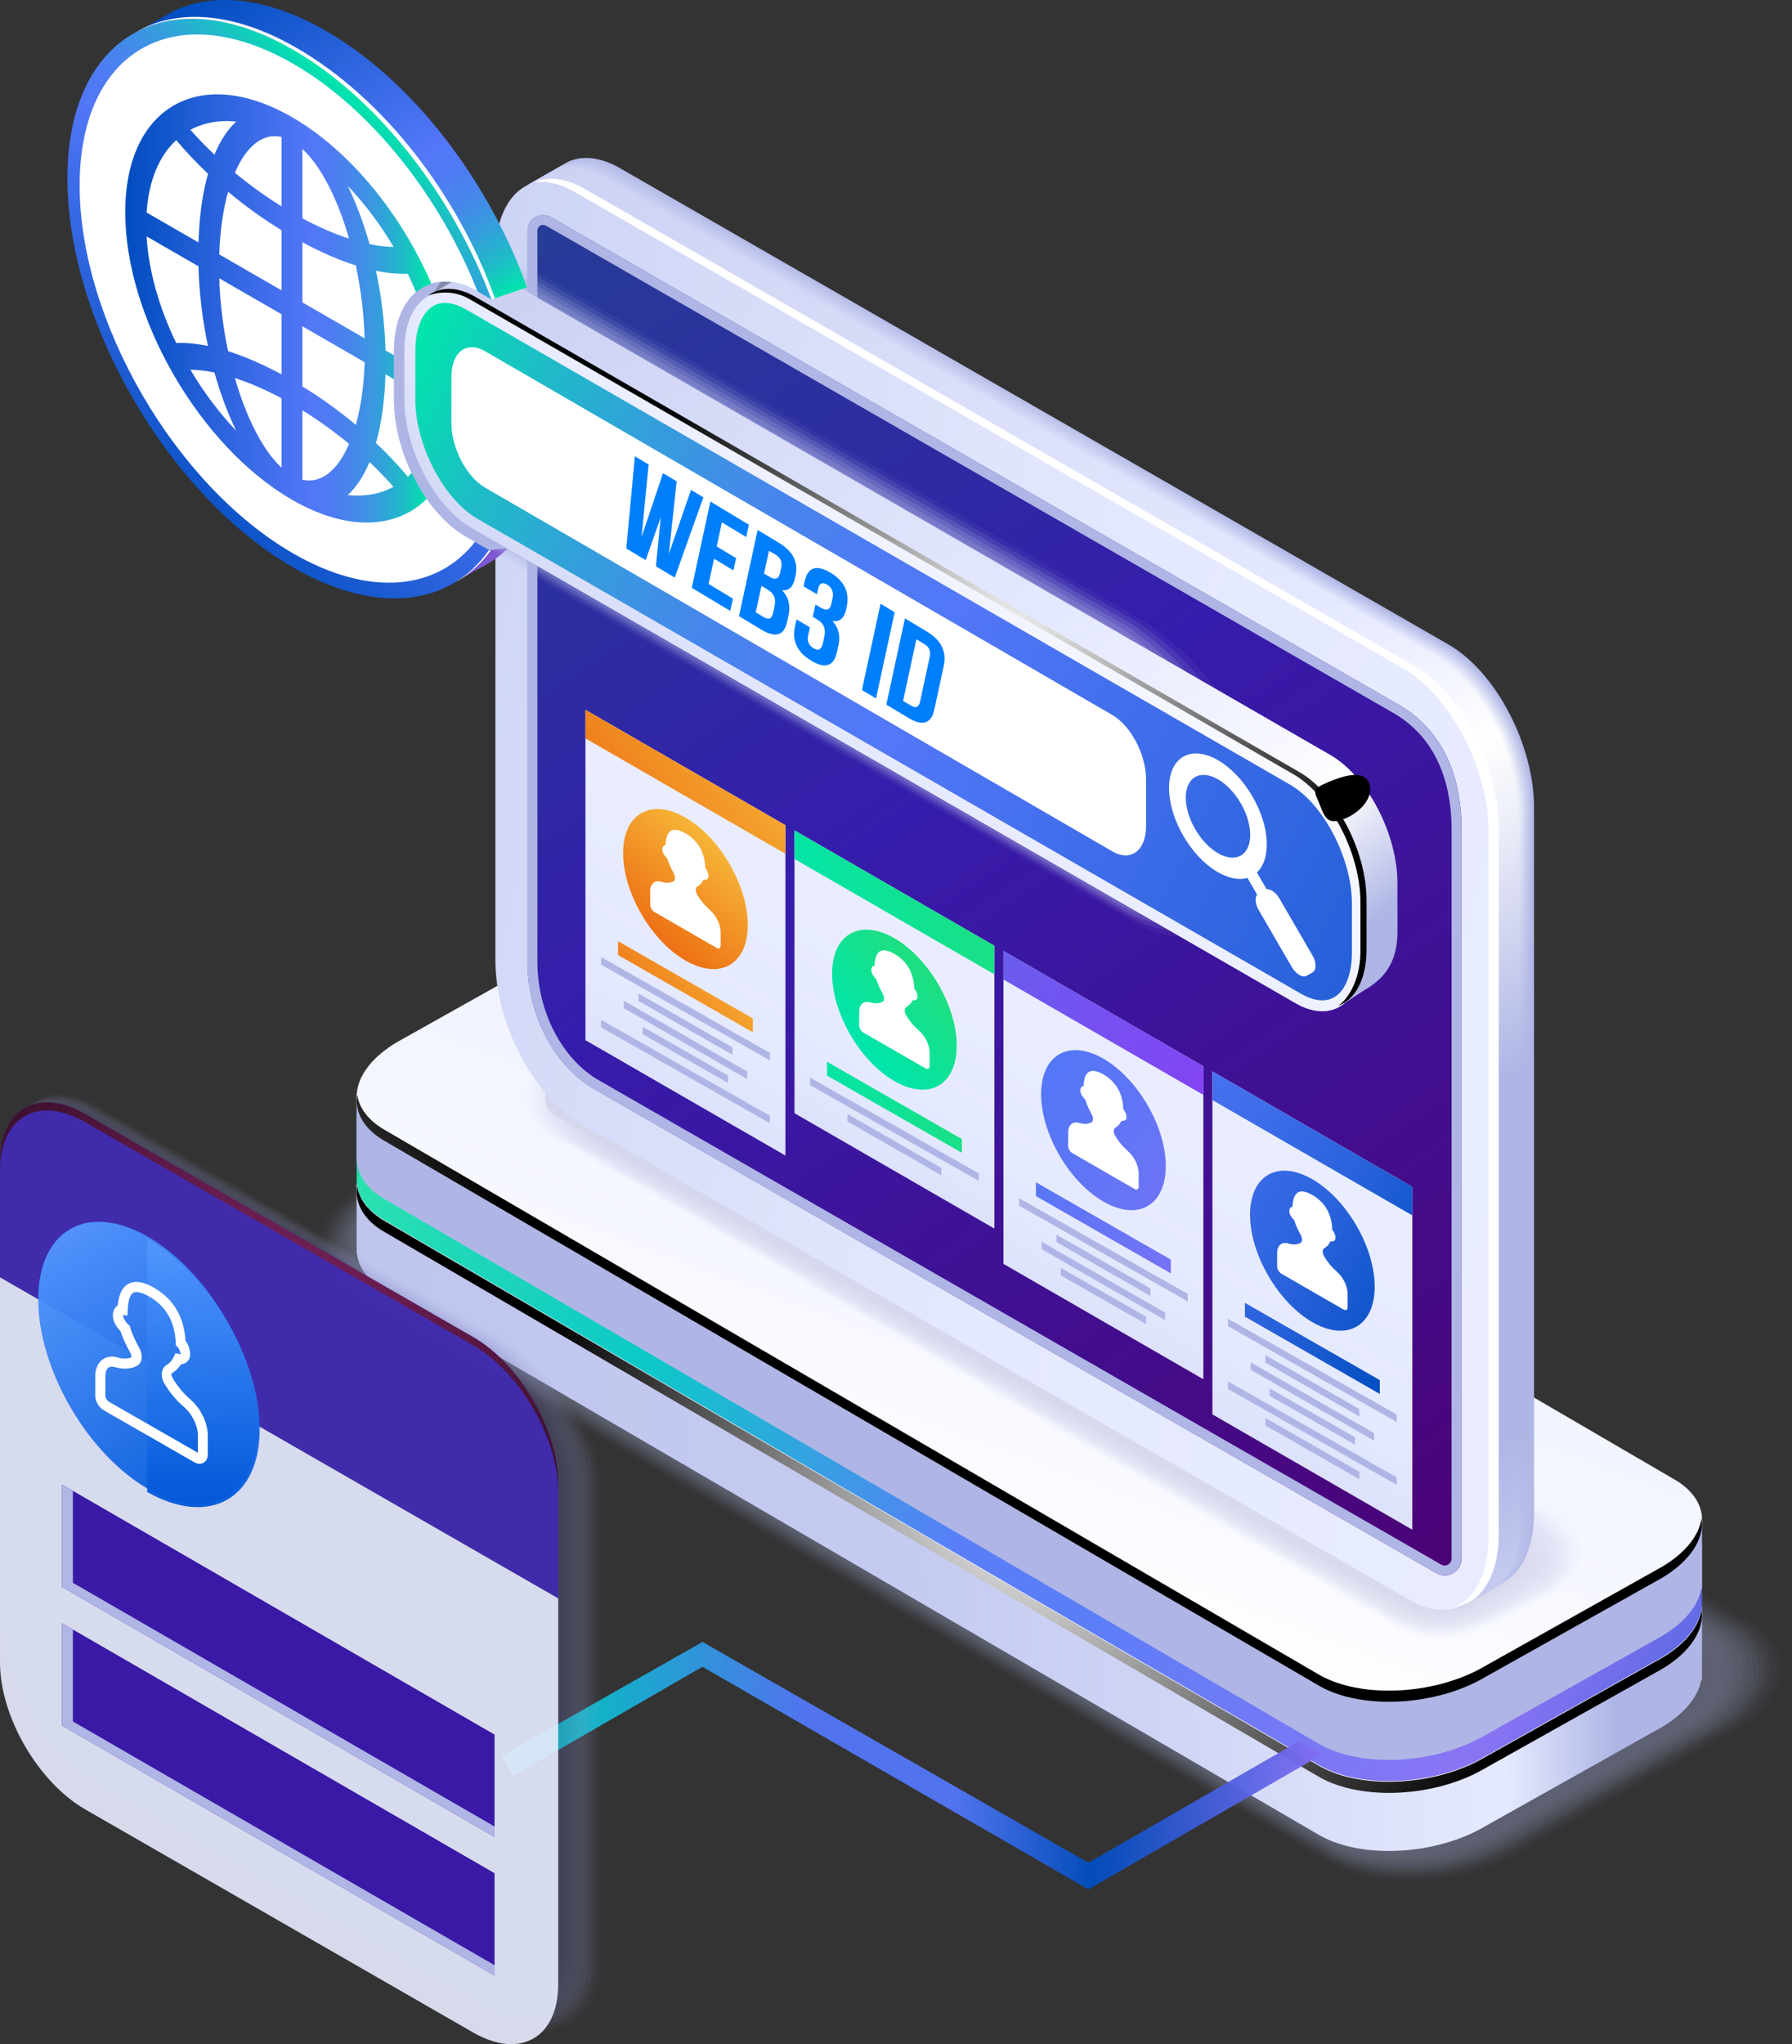 <svg width="207" height="236" viewBox="0 0 207 236" fill="none" xmlns="http://www.w3.org/2000/svg">
<rect x="0" y="0" width="207" height="236" fill="#333333" stroke="none"/>
<g style="mix-blend-mode:multiply" opacity="0.5">
<path opacity="0.02" d="M153.791 215.347L40.218 149.277C34.659 146.15 35.355 140.535 41.777 136.748L67.342 122.259C73.764 118.472 83.478 117.93 89.037 121.064L202.609 187.135C208.169 190.262 207.473 195.876 201.051 199.663L175.486 214.152C169.064 217.939 159.35 218.481 153.791 215.347Z" fill="#ACB3E2"/>
<path opacity="0.05" d="M153.783 215.083L40.622 149.249C35.111 146.149 35.8 140.583 42.167 136.831L67.349 122.565C73.715 118.805 83.338 118.277 88.849 121.376L202.011 187.211C207.522 190.31 206.833 195.876 200.466 199.628L175.284 213.895C168.918 217.654 159.294 218.182 153.783 215.083Z" fill="#AAB0DE"/>
<path opacity="0.07" d="M153.77 214.812L41.026 149.214C35.564 146.143 36.246 140.632 42.557 136.907L67.356 122.871C73.66 119.146 83.207 118.618 88.669 121.696L201.413 187.294C206.875 190.366 206.193 195.876 199.882 199.601L175.083 213.638C168.772 217.362 159.232 217.89 153.77 214.812Z" fill="#A7AEDB"/>
<path opacity="0.1" d="M153.763 214.548L41.429 149.18C36.016 146.136 36.698 140.674 42.946 136.984L67.363 123.17C73.611 119.48 83.067 118.959 88.481 122.002L200.814 187.371C206.228 190.415 205.546 195.877 199.298 199.567L174.881 213.381C168.633 217.071 159.176 217.592 153.763 214.548Z" fill="#A4ABD7"/>
<path opacity="0.12" d="M153.749 214.277L41.833 149.144C36.468 146.128 37.143 140.715 43.336 137.053L67.37 123.468C73.562 119.813 82.935 119.292 88.3 122.314L200.216 187.447C205.581 190.463 204.906 195.876 198.713 199.538L174.679 213.123C168.486 216.778 159.114 217.299 153.749 214.277Z" fill="#A1A8D4"/>
<path opacity="0.14" d="M153.742 214.013L42.236 149.11C36.92 146.115 37.588 140.757 43.725 137.13L67.376 123.774C73.514 120.154 82.796 119.639 88.112 122.628L199.617 187.531C204.933 190.526 204.265 195.883 198.128 199.511L174.477 212.866C168.34 216.487 159.058 217.001 153.742 214.013Z" fill="#9FA5D0"/>
<path opacity="0.17" d="M153.728 213.748L42.64 149.082C37.373 146.114 38.033 140.805 44.115 137.213L67.383 124.079C73.465 120.487 82.663 119.979 87.931 122.947L199.019 187.613C204.286 190.581 203.625 195.89 197.544 199.482L174.275 212.616C168.194 216.208 158.995 216.716 153.728 213.748Z" fill="#9CA2CD"/>
<path opacity="0.19" d="M153.714 213.478L43.044 149.047C37.825 146.108 38.479 140.847 44.505 137.29L67.391 124.385C73.416 120.828 82.525 120.327 87.743 123.26L198.414 187.697C203.633 190.637 202.978 195.897 196.953 199.455L174.067 212.359C168.041 215.917 158.933 216.417 153.714 213.485V213.478Z" fill="#99A0C9"/>
<path opacity="0.21" d="M153.707 213.214L43.447 149.013C38.277 146.101 38.925 140.889 44.895 137.366L67.397 124.684C73.368 121.161 82.392 120.661 87.562 123.573L197.822 187.774C202.992 190.686 202.345 195.897 196.375 199.42L173.879 212.102C167.909 215.625 158.884 216.126 153.714 213.214H153.707Z" fill="#979DC6"/>
<path opacity="0.24" d="M153.693 212.95L43.851 148.978C38.73 146.094 39.377 140.931 45.284 137.443L67.397 124.99C73.312 121.502 82.253 121.009 87.368 123.892L197.21 187.857C202.331 190.741 201.684 195.904 195.777 199.393L173.663 211.845C167.749 215.334 158.808 215.827 153.693 212.943V212.95Z" fill="#949AC2"/>
<path opacity="0.26" d="M153.686 212.679L44.254 148.943C39.182 146.087 39.822 140.972 45.674 137.519L67.404 125.289C73.256 121.835 82.114 121.342 87.186 124.198L196.618 187.933C201.691 190.789 201.051 195.904 195.199 199.357L173.468 211.588C167.617 215.041 158.759 215.535 153.686 212.679Z" fill="#9197BF"/>
<path opacity="0.29" d="M153.672 212.415L44.658 148.915C39.634 146.087 40.267 141.021 46.063 137.603L67.411 125.602C73.207 122.176 81.982 121.696 86.999 124.525L196.013 188.024C201.037 190.852 200.404 195.918 194.607 199.337L173.26 211.338C167.463 214.764 158.689 215.243 153.672 212.415Z" fill="#8E94BB"/>
<path opacity="0.31" d="M153.666 212.143L45.062 148.873C40.087 146.073 40.713 141.056 46.453 137.671L67.418 125.9C73.159 122.509 81.843 122.029 86.818 124.83L195.422 188.1C200.397 190.9 199.771 195.918 194.03 199.302L173.065 211.073C167.325 214.464 158.641 214.944 153.666 212.143Z" fill="#8C91B8"/>
<path opacity="0.33" d="M153.652 211.879L45.465 148.846C40.546 146.073 41.158 141.111 46.843 137.755L67.425 126.206C73.11 122.85 81.711 122.377 86.63 125.15L194.816 188.184C199.736 190.956 199.124 195.918 193.439 199.274L172.856 210.823C167.171 214.18 158.571 214.652 153.652 211.879Z" fill="#898FB4"/>
<path opacity="0.36" d="M153.638 211.616L45.869 148.811C40.998 146.066 41.603 141.153 47.233 137.832L67.432 126.512C73.061 123.19 81.571 122.718 86.449 125.463L194.218 188.267C199.089 191.012 198.483 195.925 192.854 199.247L172.654 210.566C167.025 213.888 158.515 214.361 153.638 211.616Z" fill="#868CB1"/>
<path opacity="0.38" d="M153.631 211.344L46.272 148.776C41.45 146.059 42.056 141.195 47.622 137.901L67.439 126.803C73.013 123.516 81.439 123.051 86.261 125.768L193.62 188.336C198.442 191.053 197.836 195.917 192.27 199.211L172.453 210.309C166.879 213.596 158.453 214.061 153.631 211.344Z" fill="#8489AD"/>
<path opacity="0.4" d="M153.617 211.08L46.676 148.748C41.903 146.059 42.501 141.243 48.012 137.984L67.446 127.116C72.964 123.864 81.3 123.399 86.08 126.088L193.021 188.42C197.794 191.109 197.196 195.925 191.685 199.184L172.251 210.052C166.733 213.304 158.397 213.77 153.617 211.08Z" fill="#8186AA"/>
<path opacity="0.43" d="M153.61 210.817L47.079 148.714C42.355 146.053 42.946 141.286 48.401 138.061L67.453 127.416C72.908 124.191 81.168 123.74 85.892 126.401L192.423 188.504C197.147 191.165 196.556 195.932 191.1 199.156L172.049 209.802C166.594 213.027 158.334 213.478 153.61 210.817Z" fill="#7E83A6"/>
<path opacity="0.45" d="M153.596 210.545L47.483 148.679C42.807 146.045 43.392 141.327 48.791 138.137L67.46 127.721C72.86 124.531 81.029 124.079 85.712 126.713L191.824 188.58C196.5 191.213 195.916 195.932 190.516 199.121L171.847 209.538C166.448 212.727 158.279 213.179 153.596 210.545Z" fill="#7B81A3"/>
<path opacity="0.48" d="M153.589 210.281L47.894 148.644C43.266 146.038 43.844 141.369 49.188 138.214L67.467 128.02C72.811 124.865 80.896 124.42 85.523 127.026L191.219 188.663C195.846 191.269 195.269 195.939 189.925 199.094L171.645 209.281C166.301 212.436 158.216 212.88 153.589 210.274V210.281Z" fill="#797E9F"/>
<path opacity="0.5" d="M153.575 210.011L48.29 148.61C43.712 146.032 44.282 141.411 49.57 138.291L67.467 128.326C72.755 125.206 80.757 124.761 85.336 127.339L190.62 188.74C195.199 191.318 194.628 195.939 189.34 199.059L171.444 209.024C166.155 212.144 158.153 212.589 153.575 210.011Z" fill="#767B9C"/>
</g>
<path d="M196.605 186.071L195.54 186.085C194.997 185.404 194.26 184.779 193.299 184.237L85.343 121.328C80.444 118.569 71.892 119.042 66.242 122.384L45.869 133.808C44.366 134.698 43.232 135.698 42.452 136.741L41.193 136.755V144.676H41.228C41.388 146.309 42.452 147.845 44.498 148.992L152.455 211.9C157.353 214.659 165.905 214.187 171.555 210.844L191.929 199.42C194.615 197.836 196.145 195.89 196.507 193.993H196.605V186.064V186.071Z" fill="url(#paint0_linear_1345_9759)"/>
<path d="M152.461 204.764L44.505 141.862C39.606 139.104 40.225 134.17 45.876 130.827L66.249 119.403C71.899 116.068 80.451 115.595 85.35 118.347L193.306 181.256C198.205 184.015 197.586 188.948 191.935 192.291L171.562 203.715C165.912 207.05 157.36 207.523 152.461 204.771V204.764Z" fill="url(#paint1_linear_1345_9759)"/>
<path style="mix-blend-mode:color-dodge" d="M191.929 191.436L171.555 202.86C165.905 206.196 157.354 206.668 152.455 203.916L44.505 141.008C42.543 139.903 41.478 138.443 41.256 136.88C40.956 138.916 42.007 140.882 44.505 142.286L152.462 205.195C157.36 207.954 165.912 207.481 171.562 204.139L191.936 192.715C195.318 190.713 196.883 188.149 196.556 185.814C196.264 187.774 194.712 189.803 191.936 191.436H191.929Z" fill="url(#paint2_radial_1345_9759)"/>
<path opacity="0.95" d="M196.605 178.004L195.54 178.018C194.997 177.337 194.26 176.711 193.299 176.169L85.343 113.26C80.444 110.502 71.892 110.974 66.242 114.317L45.869 125.741C44.366 126.63 43.232 127.631 42.452 128.673L41.193 128.687V136.609H41.228C41.388 138.242 42.452 139.778 44.498 140.924L152.455 203.833C157.353 206.592 165.905 206.119 171.555 202.777L191.929 191.353C194.615 189.768 196.145 187.823 196.507 185.926H196.605V177.997V178.004Z" fill="url(#paint3_linear_1345_9759)"/>
<path d="M196.605 175.558L195.54 175.571C194.997 174.89 194.26 174.265 193.299 173.723L85.343 110.814C80.444 108.055 71.892 108.528 66.242 111.87L45.869 123.294C44.366 124.184 43.232 125.185 42.452 126.227L41.193 126.241V134.163H41.228C41.388 135.796 42.452 137.331 44.498 138.478L152.455 201.387C157.353 204.145 165.905 203.673 171.555 200.33L191.929 188.906C194.615 187.322 196.145 185.376 196.507 183.479H196.605V175.551V175.558Z" fill="url(#paint4_linear_1345_9759)"/>
<path d="M152.461 194.251L44.505 131.342C39.606 128.583 40.225 123.649 45.876 120.307L66.249 108.883C71.899 105.547 80.451 105.075 85.35 107.827L193.306 170.735C198.205 173.494 197.586 178.428 191.935 181.77L171.562 193.194C165.912 196.53 157.36 197.002 152.461 194.251Z" fill="url(#paint5_linear_1345_9759)"/>
<path style="mix-blend-mode:color-dodge" d="M191.929 180.916L171.555 192.34C165.905 195.675 157.354 196.148 152.455 193.396L44.505 130.487C42.543 129.382 41.478 127.923 41.256 126.359C40.956 128.395 42.007 130.362 44.505 131.766L152.462 194.674C157.36 197.433 165.912 196.961 171.562 193.618L191.936 182.194C195.318 180.193 196.883 177.629 196.556 175.294C196.264 177.253 194.712 179.283 191.936 180.916H191.929Z" fill="url(#paint6_radial_1345_9759)"/>
<g opacity="0.2">
<path opacity="0.05" d="M64.037 114.678C65.561 113.795 67.641 113.253 69.582 113.198C71.329 113.149 72.929 113.517 74.21 114.212C74.265 114.212 77.278 115.915 77.32 115.936L127.363 144.517L131.17 146.692L180.503 174.87C182.118 175.801 183.196 177.385 183.238 179.025C183.28 180.873 182.201 182.631 180.155 183.813L175.674 186.127C175.626 186.155 171.91 188.038 171.854 188.038C170.261 188.92 168.285 189.4 166.295 189.365C164.611 189.365 162.906 188.899 161.695 188.205L112.375 159.561L109.119 157.671L63.063 130.924C61.448 129.993 60.335 128.416 60.335 126.776C60.335 124.983 61.233 123.183 63.181 122.064L63.271 120.96C63.181 120.911 63.932 114.74 64.037 114.685V114.678Z" fill="#ABB2E2"/>
<path opacity="0.1" d="M64.072 115.178C65.519 114.344 67.676 113.753 69.52 113.649C71.239 113.552 72.839 113.899 74.126 114.559C74.237 114.559 77.16 116.185 77.237 116.234L127.064 144.697L130.85 146.858L179.968 174.918C181.498 175.8 182.695 177.426 182.772 178.983C182.862 180.797 181.867 182.562 179.814 183.743L175.382 186.064C175.285 186.119 171.694 187.926 171.576 187.933C169.989 188.781 168.041 189.219 166.1 189.163C164.499 189.163 162.704 188.614 161.556 187.954L112.57 159.512L109.335 157.636L63.591 131.077C62.061 130.194 60.808 128.582 60.808 127.026C60.808 125.323 61.434 123.489 63.285 122.425L63.327 121.355C63.146 121.251 63.87 115.296 64.079 115.178H64.072Z" fill="#A7ADDF"/>
<path opacity="0.14" d="M64.113 115.679C65.484 114.886 67.718 114.254 69.457 114.101C71.197 113.948 72.748 114.282 74.043 114.914C74.21 114.914 77.034 116.471 77.16 116.54L126.765 144.885L130.536 147.039L179.439 174.981C180.893 175.822 182.201 177.49 182.312 178.956C182.445 180.742 181.547 182.5 179.487 183.688L175.097 186.016C174.951 186.099 171.485 187.823 171.304 187.836C169.725 188.643 167.804 189.046 165.912 188.962C164.395 188.962 162.502 188.337 161.417 187.711L112.758 159.478L109.543 157.609L64.106 131.244C62.652 130.403 61.26 128.757 61.26 127.283C61.26 125.671 61.622 123.795 63.369 122.787V121.745C63.097 121.592 63.793 115.852 64.106 115.672L64.113 115.679Z" fill="#A3A9DC"/>
<path opacity="0.19" d="M64.148 116.172C65.442 115.421 67.759 114.74 69.394 114.546C71.029 114.351 72.651 114.657 73.959 115.254C74.181 115.254 76.916 116.735 77.076 116.832L126.458 145.065L130.216 147.213L178.896 175.043C180.266 175.835 181.7 177.545 181.839 178.928C182.02 180.686 181.206 182.444 179.139 183.639L174.797 185.974C174.602 186.085 171.262 187.732 171.026 187.753C169.453 188.524 167.561 188.892 165.717 188.774C164.283 188.774 162.3 188.066 161.27 187.475L112.946 159.443L109.752 157.587L64.628 131.411C63.257 130.619 61.719 128.937 61.719 127.547C61.719 126.025 61.81 124.107 63.459 123.155L63.41 122.141C63.048 121.932 63.723 116.408 64.141 116.165L64.148 116.172Z" fill="#9FA4D8"/>
<path opacity="0.24" d="M64.189 116.672C65.407 115.97 67.801 115.227 69.339 114.991C70.967 114.74 72.567 115.032 73.882 115.595C74.168 115.595 76.798 117.006 77 117.124L126.159 145.239L129.896 147.38L178.36 175.092C179.654 175.836 181.206 177.594 181.373 178.893C181.602 180.63 180.872 182.381 178.798 183.577L174.505 185.918C174.269 186.057 171.04 187.628 170.748 187.649C169.182 188.378 167.317 188.712 165.522 188.573C164.172 188.573 162.099 187.788 161.131 187.232L113.141 159.408L109.968 157.567L65.157 131.585C63.862 130.841 62.193 129.125 62.193 127.818C62.193 126.38 62.012 124.427 63.563 123.531L63.466 122.551C63.014 122.294 63.668 116.978 64.183 116.679L64.189 116.672Z" fill="#9BA0D5"/>
<path opacity="0.29" d="M64.224 117.172C65.372 116.512 67.843 115.713 69.276 115.442C70.869 115.143 72.477 115.421 73.799 115.942C74.14 115.942 76.68 117.283 76.923 117.422L125.867 145.42L129.59 147.546L177.838 175.147C179.049 175.842 180.733 177.642 180.921 178.858C181.192 180.581 180.559 182.312 178.478 183.514L174.227 185.863C173.941 186.029 170.838 187.523 170.49 187.551C168.932 188.239 167.095 188.538 165.348 188.371C164.082 188.371 161.911 187.509 161.006 186.981L113.342 159.359L110.19 157.532L65.692 131.744C64.482 131.049 62.666 129.298 62.666 128.068C62.666 126.72 62.213 124.726 63.668 123.885L63.522 122.933C62.979 122.62 63.605 117.52 64.231 117.158L64.224 117.172Z" fill="#979BD2"/>
<path opacity="0.33" d="M64.266 117.672C65.338 117.054 67.891 116.192 69.213 115.894C70.772 115.546 72.386 115.803 73.722 116.29C74.119 116.29 76.568 117.554 76.846 117.721L125.568 145.6L129.277 147.72L177.302 175.203C178.429 175.856 180.454 177.677 180.454 178.823C181.087 180.442 180.225 182.249 178.137 183.451L173.934 185.814C173.6 186.008 170.622 187.426 170.212 187.461C168.66 188.114 166.851 188.378 165.153 188.176C163.97 188.176 161.709 187.231 160.86 186.745L113.53 159.324L110.399 157.511L66.214 131.911C65.087 131.258 63.132 129.479 63.132 128.332C63.132 127.074 62.408 125.038 63.772 124.26L63.577 123.343C62.944 122.981 63.542 118.089 64.273 117.672H64.266Z" fill="#9397CF"/>
<path opacity="0.38" d="M64.301 118.173C65.296 117.603 67.933 116.665 69.151 116.346C70.682 115.95 72.289 116.186 73.639 116.644C74.091 116.644 76.443 117.84 76.763 118.02L125.262 145.781L128.95 147.894L176.76 175.259C177.81 175.863 179.981 177.726 179.981 178.789C180.705 180.373 179.884 182.18 177.79 183.389L173.629 185.759C173.246 185.981 170.393 187.322 169.92 187.357C168.375 187.968 166.594 188.198 164.945 187.975C163.845 187.975 161.486 186.954 160.7 186.495L113.697 159.283L110.587 157.483L66.709 132.078C65.658 131.473 63.563 129.653 63.563 128.59C63.563 127.422 62.569 125.351 63.835 124.622L63.598 123.732C62.875 123.315 63.452 118.639 64.28 118.159L64.301 118.173Z" fill="#8F92CC"/>
<path opacity="0.43" d="M64.343 118.674C65.261 118.146 67.982 117.131 69.095 116.798C70.591 116.353 72.206 116.568 73.562 116.992C74.07 116.992 76.332 118.111 76.694 118.319L124.977 145.969L128.651 148.075L176.245 175.329C177.212 175.885 179.536 177.789 179.536 178.768C180.35 180.311 179.578 182.132 177.477 183.348L173.364 185.724C172.933 185.974 170.205 187.239 169.676 187.281C168.139 187.858 166.385 188.045 164.785 187.795C163.776 187.795 161.32 186.69 160.596 186.273L113.927 159.263L110.838 157.477L67.272 132.266C66.305 131.71 64.064 129.855 64.064 128.875C64.064 127.798 62.798 125.685 63.967 125.011L63.682 124.157C62.868 123.691 63.417 119.23 64.357 118.688L64.343 118.674Z" fill="#8B8EC9"/>
<path opacity="0.48" d="M64.377 119.174C65.219 118.688 68.016 117.59 69.032 117.249C70.487 116.756 72.115 116.95 73.479 117.34C74.042 117.34 76.206 118.389 76.61 118.618L124.67 146.15L128.33 148.242L175.702 175.377C176.592 175.891 179.07 177.83 179.07 178.733C179.967 180.241 179.244 182.069 177.135 183.285L173.072 185.669C172.591 185.946 169.989 187.135 169.398 187.176C167.874 187.712 166.141 187.871 164.59 187.586C163.664 187.586 161.11 186.405 160.449 186.016L114.108 159.214L111.039 157.442L67.787 132.419C66.896 131.905 64.523 130.021 64.523 129.125C64.523 128.138 62.993 125.984 64.057 125.366L63.723 124.539C62.826 124.018 63.34 119.772 64.384 119.167L64.377 119.174Z" fill="#8789C6"/>
<path opacity="0.52" d="M64.419 119.667C65.185 119.229 68.065 118.041 68.97 117.693C70.389 117.151 72.025 117.325 73.395 117.679C74.015 117.679 76.088 118.652 76.534 118.909L124.371 146.323L128.01 148.408L175.166 175.432C175.973 175.898 178.604 177.878 178.604 178.698C179.592 180.164 178.91 181.999 176.795 183.222L172.773 185.612C172.244 185.918 169.767 187.03 169.12 187.079C167.603 187.579 165.898 187.697 164.395 187.391C163.553 187.391 160.909 186.127 160.304 185.779L114.296 159.179L111.248 157.42L68.309 132.592C67.502 132.126 64.983 130.208 64.983 129.388C64.983 128.492 63.181 126.296 64.148 125.74L63.765 124.941C62.777 124.371 63.271 120.334 64.412 119.674L64.419 119.667Z" fill="#8385C2"/>
<path opacity="0.57" d="M64.454 120.167C65.143 119.771 68.107 118.486 68.907 118.145C70.292 117.554 71.934 117.714 73.312 118.027C73.987 118.027 75.963 118.93 76.45 119.208L124.072 146.504L127.697 148.581L174.638 175.488C175.361 175.905 178.144 177.927 178.144 178.663C179.223 180.095 178.59 181.936 176.468 183.159L172.494 185.557C171.917 185.89 169.558 186.926 168.855 186.974C167.345 187.433 165.668 187.516 164.214 187.183C163.456 187.183 160.721 185.842 160.171 185.529L114.498 159.13L111.478 157.386L68.845 132.752C68.121 132.335 65.463 130.382 65.463 129.646C65.463 128.84 63.39 126.602 64.259 126.102L63.835 125.337C62.756 124.712 63.223 120.89 64.468 120.174L64.454 120.167Z" fill="#7F80BF"/>
<path opacity="0.62" d="M64.496 120.668C65.108 120.313 68.149 118.93 68.852 118.597C70.195 117.965 71.844 118.097 73.235 118.382C73.966 118.382 75.852 119.208 76.374 119.514L123.773 146.692L127.384 148.762L174.102 175.557C174.749 175.933 177.678 177.99 177.678 178.643C178.847 180.033 178.256 181.881 176.126 183.111L172.195 185.515C171.569 185.877 169.335 186.836 168.57 186.891C167.067 187.308 165.418 187.364 164.012 186.995C163.337 186.995 160.505 185.571 160.025 185.293L114.678 159.102L111.679 157.372L69.36 132.926C68.713 132.55 65.915 130.57 65.915 129.91C65.915 129.194 63.57 126.915 64.35 126.47L63.877 125.733C62.708 125.059 63.146 121.446 64.503 120.668H64.496Z" fill="#7B7CBC"/>
<path opacity="0.67" d="M64.531 121.168C65.067 120.862 68.184 119.361 68.789 119.049C70.09 118.368 71.753 118.479 73.152 118.729C73.945 118.729 75.733 119.486 76.297 119.813L123.474 146.879L127.064 148.943L173.566 175.62C174.13 175.947 177.212 178.045 177.212 178.615C178.471 179.97 177.922 181.825 175.786 183.055L171.903 185.467C171.228 185.856 169.12 186.731 168.299 186.794C166.803 187.176 165.181 187.19 163.824 186.794C163.233 186.794 160.311 185.293 159.886 185.05L114.873 159.061L111.895 157.337L69.888 133.086C69.325 132.759 66.382 130.737 66.382 130.167C66.382 129.542 63.765 127.228 64.447 126.831L63.925 126.13C62.666 125.4 63.083 122.009 64.538 121.168H64.531Z" fill="#7777B9"/>
<path opacity="0.71" d="M64.573 121.669C65.032 121.405 68.226 119.793 68.727 119.501C69.986 118.771 71.663 118.861 73.069 119.077C73.917 119.077 75.608 119.758 76.214 120.112L123.168 147.06L126.744 149.11L173.03 175.669C173.517 175.947 176.746 178.087 176.746 178.581C178.096 179.901 177.595 181.763 175.452 183L171.611 185.418C170.894 185.835 168.904 186.634 168.02 186.704C166.531 187.044 164.938 187.024 163.63 186.607C163.122 186.607 160.102 185.022 159.74 184.814L115.054 159.033L112.097 157.324L70.403 133.267C69.916 132.989 66.841 130.932 66.841 130.445C66.841 129.91 63.953 127.555 64.538 127.214L63.967 126.54C62.617 125.762 63.007 122.579 64.566 121.676L64.573 121.669Z" fill="#7373B6"/>
<path opacity="0.76" d="M64.607 122.168C64.99 121.946 68.177 119.952 68.664 119.952C70.007 119.423 71.572 119.243 72.985 119.423C73.889 119.423 75.49 120.035 76.13 120.41L122.868 147.24L126.424 149.283L172.494 175.731C172.898 175.96 176.279 178.142 176.279 178.552C177.72 179.831 177.26 181.7 175.11 182.944L171.318 185.369C170.553 185.814 168.688 186.536 167.749 186.606C166.266 186.912 164.701 186.856 163.441 186.404C163.017 186.404 159.907 184.743 159.607 184.57L115.256 158.991L112.319 157.295L70.932 133.426C70.528 133.196 67.307 131.105 67.307 130.695C67.307 130.243 64.148 127.853 64.635 127.575L64.016 126.928C62.575 126.094 62.937 123.127 64.607 122.168Z" fill="#6F6EB3"/>
<path opacity="0.81" d="M64.649 122.67C64.955 122.496 68.219 120.404 68.608 120.404C69.923 119.841 71.482 119.626 72.908 119.772C73.869 119.772 75.372 120.314 76.061 120.703L122.576 147.415L126.118 149.451L171.966 175.78C172.286 175.968 175.82 178.185 175.82 178.511C177.351 179.755 176.941 181.631 174.777 182.875L171.033 185.307C170.219 185.78 168.48 186.426 167.478 186.503C166.002 186.767 164.465 186.676 163.254 186.197C162.92 186.197 159.712 184.453 159.469 184.314L115.444 158.936L112.529 157.254L71.454 133.579C71.134 133.392 67.773 131.272 67.773 130.946C67.773 130.584 64.343 128.152 64.733 127.93L64.072 127.318C62.541 126.436 62.882 123.677 64.649 122.656V122.67Z" fill="#6B6AB0"/>
<path opacity="0.86" d="M64.684 123.169C64.913 123.037 68.253 120.855 68.546 120.855C69.833 120.257 71.391 120.007 72.825 120.118C73.841 120.118 75.253 120.584 75.977 121.001L122.27 147.602L125.798 149.631L171.43 175.849C171.673 175.988 175.354 178.246 175.354 178.49C176.975 179.692 176.607 181.575 174.443 182.826L170.741 185.265C169.878 185.765 168.264 186.335 167.199 186.418C165.731 186.641 164.221 186.516 163.059 186.015C162.808 186.015 159.503 184.195 159.322 184.09L115.632 158.921L112.737 157.254L71.976 133.773C71.732 133.634 68.232 131.48 68.232 131.23C68.232 130.959 64.537 128.485 64.823 128.318L64.113 127.735C62.492 126.796 62.805 124.253 64.677 123.176L64.684 123.169Z" fill="#6765AC"/>
<path opacity="0.9" d="M64.725 123.663C64.878 123.573 68.295 121.294 68.483 121.294C69.742 120.661 71.301 120.383 72.748 120.46C73.82 120.46 75.135 120.856 75.9 121.294L121.977 147.776L125.484 149.791L170.901 175.891C171.061 175.982 174.895 178.282 174.895 178.449C176.606 179.616 176.279 181.506 174.108 182.757L170.455 185.21C169.544 185.738 168.048 186.231 166.934 186.315C165.473 186.502 163.991 186.343 162.878 185.807C162.711 185.807 159.315 183.903 159.19 183.834L115.833 158.866L112.96 157.213L72.511 133.92C72.351 133.829 68.705 131.64 68.705 131.474C68.705 131.293 64.739 128.778 64.934 128.666L64.175 128.117C62.464 127.131 62.749 124.796 64.732 123.656L64.725 123.663Z" fill="#6361A9"/>
<path opacity="0.95" d="M64.76 124.163C64.837 124.121 68.323 121.744 68.42 121.744C69.652 121.084 71.21 120.765 72.665 120.806C73.792 120.806 75.017 121.126 75.824 121.592L121.678 147.956L125.171 149.964L170.365 175.946C170.449 175.995 174.429 178.33 174.429 178.413C176.231 179.539 175.952 181.443 173.768 182.694L170.156 185.154C169.196 185.709 167.825 186.126 166.649 186.217C165.195 186.363 163.741 186.168 162.676 185.605C162.593 185.605 159.1 183.625 159.044 183.59L116.014 158.831L113.162 157.191L73.026 134.093C72.943 134.044 69.165 131.82 69.165 131.744C69.165 131.654 64.927 129.103 65.025 129.048L64.217 128.527C62.415 127.484 62.68 125.372 64.76 124.17V124.163Z" fill="#5F5CA6"/>
<path d="M162.488 185.418L113.377 157.171L64.266 128.923C62.373 127.832 62.61 125.928 64.795 124.664L68.357 122.197C70.542 120.939 73.847 120.8 75.74 121.891L124.851 150.139L173.962 178.386C175.855 179.477 175.618 181.381 173.433 182.646L169.871 185.113C167.686 186.37 164.381 186.509 162.488 185.418Z" fill="#5B58A3"/>
</g>
<path d="M162.795 184.689L67.084 129.688C61.636 126.547 57.225 118.125 57.225 110.87V29.498C57.225 22.244 61.643 18.915 67.084 22.049L162.795 77.05C168.243 80.191 172.654 88.613 172.654 95.868V177.24C172.654 184.494 168.236 187.823 162.795 184.689Z" fill="url(#paint7_linear_1345_9759)"/>
<path d="M165.675 181.486L68.246 125.498C63.73 122.628 60.933 116.902 60.933 111.037V26.621C60.933 25.232 62.443 24.37 63.647 25.072C63.786 25.155 63.897 25.218 63.967 25.259L161.514 81.323C166.893 84.423 168.827 89.919 168.827 95.784V179.943C168.827 181.43 167.213 182.368 165.919 181.632C165.814 181.576 165.738 181.527 165.682 181.493L165.675 181.486Z" fill="url(#paint8_linear_1345_9759)"/>
<path d="M161.507 81.317L63.96 25.253C63.891 25.211 63.779 25.148 63.64 25.065C62.436 24.363 60.926 25.225 60.926 26.615V111.037C60.926 116.902 63.724 122.628 68.239 125.498L165.668 181.486C165.724 181.513 165.801 181.562 165.905 181.625C167.199 182.361 168.813 181.43 168.813 179.936V95.777C168.813 89.912 166.879 84.416 161.5 81.317H161.507ZM167.679 179.936C167.679 180.429 167.262 180.742 166.872 180.742C166.733 180.742 166.601 180.707 166.475 180.631L68.817 124.511C64.739 121.919 62.074 116.624 62.074 111.037V26.622C62.074 26.212 62.422 25.961 62.735 25.961C62.847 25.961 62.958 25.989 63.069 26.052L160.937 82.303C166.51 85.514 167.679 91.4 167.679 95.777V179.936Z" fill="#AFB6E5"/>
<path d="M167.338 74.416L71.628 19.422C69.471 18.178 67.481 17.949 65.86 18.574C65.651 18.651 61.156 21.263 60.968 21.367C60.968 21.367 60.961 21.367 60.954 21.375C62.638 20.555 64.774 20.707 67.091 22.049L162.802 77.049C168.25 80.19 172.661 88.612 172.661 95.867V177.239C172.661 181.763 170.943 184.765 168.326 185.62C168.542 185.634 168.806 185.55 169.189 185.328C169.314 185.258 174.046 182.423 174.164 182.34C176.036 181.026 177.205 178.337 177.205 174.613V93.24C177.205 85.986 172.787 77.564 167.345 74.423L167.338 74.416Z" fill="url(#paint9_linear_1345_9759)"/>
<path d="M167.255 74.472L71.544 19.471C69.388 18.227 67.397 17.997 65.776 18.623C65.567 18.699 61.156 21.256 60.968 21.361C60.968 21.361 60.961 21.361 60.954 21.368C62.638 20.548 64.774 20.701 67.091 22.042L162.802 77.043C168.25 80.184 172.661 88.606 172.661 95.86V177.232C172.661 181.756 170.943 184.758 168.326 185.613C168.542 185.627 168.806 185.543 169.189 185.321C169.314 185.252 173.963 182.472 174.081 182.389C175.953 181.075 177.122 178.386 177.122 174.661V93.289C177.122 86.035 172.703 77.612 167.262 74.472H167.255Z" fill="url(#paint10_linear_1345_9759)"/>
<path d="M167.171 74.527L71.461 19.526C69.304 18.282 67.314 18.053 65.693 18.678C65.484 18.755 61.156 21.257 60.961 21.361C60.961 21.361 60.954 21.361 60.947 21.368C62.631 20.548 64.767 20.701 67.084 22.042L162.795 77.043C168.243 80.184 172.654 88.606 172.654 95.86V177.233C172.654 181.756 170.936 184.758 168.32 185.613C168.535 185.627 168.8 185.544 169.182 185.321C169.308 185.252 173.872 182.528 173.99 182.444C175.862 181.131 177.031 178.442 177.031 174.717V93.345C177.031 86.09 172.613 77.668 167.171 74.527Z" fill="url(#paint11_linear_1345_9759)"/>
<path d="M167.088 74.583L71.378 19.582C69.221 18.338 67.231 18.109 65.609 18.734C65.4 18.811 61.156 21.257 60.961 21.368C60.961 21.368 60.954 21.368 60.947 21.375C62.631 20.555 64.767 20.708 67.084 22.049L162.795 77.05C168.243 80.191 172.654 88.613 172.654 95.868V177.24C172.654 181.763 170.936 184.765 168.32 185.62C168.535 185.634 168.8 185.551 169.182 185.328C169.308 185.259 173.789 182.59 173.907 182.507C175.779 181.194 176.948 178.504 176.948 174.78V93.407C176.948 86.153 172.529 77.731 167.088 74.59V74.583Z" fill="url(#paint12_linear_1345_9759)"/>
<path d="M167.004 74.638L71.294 19.638C69.137 18.394 67.147 18.165 65.526 18.79C65.317 18.866 61.156 21.257 60.961 21.368C60.961 21.368 60.954 21.368 60.947 21.375C62.631 20.555 64.767 20.708 67.084 22.049L162.795 77.05C168.243 80.191 172.654 88.613 172.654 95.868V177.24C172.654 181.763 170.936 184.765 168.32 185.62C168.535 185.634 168.8 185.551 169.182 185.328C169.308 185.259 173.705 182.646 173.823 182.563C175.695 181.249 176.864 178.56 176.864 174.835V93.463C176.864 86.209 172.446 77.786 167.004 74.645V74.638Z" fill="url(#paint13_linear_1345_9759)"/>
<path d="M166.921 74.694L71.218 19.693C69.06 18.449 67.07 18.22 65.449 18.846C65.24 18.922 61.163 21.257 60.968 21.368C60.968 21.368 60.961 21.368 60.954 21.375C62.638 20.555 64.774 20.708 67.091 22.049L162.802 77.05C168.25 80.191 172.661 88.613 172.661 95.868V177.24C172.661 181.763 170.943 184.765 168.326 185.62C168.542 185.634 168.806 185.551 169.189 185.328C169.314 185.259 173.629 182.702 173.747 182.618C175.619 181.305 176.788 178.616 176.788 174.891V93.519C176.788 86.264 172.369 77.842 166.928 74.701L166.921 74.694Z" fill="url(#paint14_linear_1345_9759)"/>
<path d="M166.837 74.75L71.134 19.749C68.977 18.505 66.987 18.276 65.366 18.901C65.157 18.978 61.163 21.264 60.968 21.368C60.968 21.368 60.961 21.368 60.954 21.375C62.638 20.555 64.774 20.708 67.091 22.049L162.802 77.05C168.25 80.191 172.661 88.613 172.661 95.868V177.24C172.661 181.764 170.943 184.766 168.326 185.62C168.542 185.634 168.806 185.551 169.189 185.328C169.314 185.259 173.545 182.757 173.663 182.674C175.535 181.361 176.704 178.671 176.704 174.947V93.575C176.704 86.32 172.286 77.898 166.844 74.757L166.837 74.75Z" fill="url(#paint15_linear_1345_9759)"/>
<path d="M166.754 74.805L71.05 19.805C68.893 18.561 66.903 18.331 65.282 18.957C65.073 19.033 61.163 21.264 60.968 21.368C60.968 21.368 60.961 21.368 60.954 21.375C62.638 20.555 64.774 20.708 67.091 22.049L162.802 77.05C168.25 80.191 172.661 88.613 172.661 95.868V177.24C172.661 181.764 170.943 184.766 168.326 185.62C168.542 185.634 168.806 185.551 169.189 185.328C169.314 185.259 173.462 182.806 173.58 182.723C175.452 181.409 176.621 178.72 176.621 174.995V93.623C176.621 86.368 172.202 77.946 166.761 74.805H166.754Z" fill="url(#paint16_linear_1345_9759)"/>
<path d="M166.67 74.854L70.967 19.86C68.81 18.616 66.82 18.387 65.199 19.012C64.99 19.089 61.163 21.264 60.968 21.368C60.968 21.368 60.961 21.368 60.954 21.375C62.638 20.555 64.774 20.708 67.091 22.049L162.802 77.05C168.25 80.191 172.661 88.613 172.661 95.868V177.24C172.661 181.764 170.943 184.766 168.326 185.62C168.542 185.634 168.806 185.551 169.189 185.329C169.314 185.259 173.378 182.862 173.496 182.778C175.368 181.465 176.537 178.776 176.537 175.051V93.679C176.537 86.424 172.119 78.002 166.677 74.861L166.67 74.854Z" fill="url(#paint17_linear_1345_9759)"/>
<path d="M166.587 74.909L70.883 19.908C68.726 18.664 66.736 18.435 65.115 19.06C64.906 19.137 61.163 21.256 60.968 21.36C60.968 21.36 60.961 21.36 60.954 21.367C62.638 20.547 64.774 20.7 67.091 22.041L162.802 77.042C168.25 80.183 172.661 88.605 172.661 95.86V177.232C172.661 181.756 170.943 184.758 168.326 185.613C168.542 185.627 168.806 185.543 169.189 185.321C169.314 185.251 173.295 182.909 173.413 182.826C175.285 181.513 176.454 178.824 176.454 175.099V93.727C176.454 86.472 172.035 78.05 166.594 74.909H166.587Z" fill="url(#paint18_linear_1345_9759)"/>
<path d="M166.503 74.965L70.8 19.964C68.643 18.72 66.653 18.491 65.032 19.116C64.823 19.192 61.163 21.256 60.968 21.36C60.968 21.36 60.961 21.36 60.954 21.367C62.638 20.547 64.774 20.7 67.091 22.041L162.802 77.042C168.25 80.183 172.661 88.606 172.661 95.86V177.232C172.661 181.756 170.943 184.758 168.326 185.613C168.542 185.627 168.806 185.543 169.189 185.321C169.314 185.251 173.211 182.965 173.329 182.882C175.201 181.568 176.37 178.879 176.37 175.155V93.782C176.37 86.528 171.952 78.106 166.51 74.965H166.503Z" fill="url(#paint19_linear_1345_9759)"/>
<path d="M166.427 75.02L70.716 20.02C68.559 18.776 66.569 18.546 64.948 19.172C64.739 19.248 61.163 21.256 60.968 21.368C60.968 21.368 60.961 21.368 60.954 21.375C62.638 20.555 64.774 20.707 67.091 22.049L162.802 77.049C168.25 80.19 172.661 88.612 172.661 95.867V177.239C172.661 181.763 170.943 184.765 168.326 185.62C168.542 185.634 168.806 185.55 169.189 185.328C169.314 185.258 173.128 183.028 173.246 182.944C175.118 181.631 176.287 178.942 176.287 175.217V93.845C176.287 86.59 171.868 78.168 166.427 75.027V75.02Z" fill="url(#paint20_linear_1345_9759)"/>
<path d="M166.343 75.076L70.633 20.075C68.476 18.831 66.486 18.602 64.865 19.227C64.656 19.304 61.163 21.256 60.968 21.368C60.968 21.368 60.961 21.368 60.954 21.375C62.638 20.555 64.774 20.707 67.091 22.049L162.802 77.049C168.25 80.19 172.661 88.613 172.661 95.867V177.239C172.661 181.763 170.943 184.765 168.326 185.62C168.542 185.634 168.806 185.55 169.189 185.328C169.314 185.258 173.044 183.083 173.162 183C175.034 181.687 176.203 178.997 176.203 175.273V93.901C176.203 86.646 171.785 78.224 166.343 75.083V75.076Z" fill="url(#paint21_linear_1345_9759)"/>
<path d="M166.26 75.132L70.549 20.131C68.392 18.887 66.402 18.658 64.781 19.283C64.572 19.36 61.163 21.256 60.968 21.368C60.968 21.368 60.961 21.368 60.954 21.375C62.638 20.555 64.774 20.708 67.091 22.049L162.802 77.05C168.25 80.191 172.661 88.613 172.661 95.867V177.239C172.661 181.763 170.943 184.765 168.326 185.62C168.542 185.634 168.806 185.55 169.189 185.328C169.314 185.259 172.961 183.139 173.079 183.056C174.951 181.742 176.12 179.053 176.12 175.328V93.956C176.12 86.702 171.701 78.279 166.26 75.139V75.132Z" fill="url(#paint22_linear_1345_9759)"/>
<path d="M166.176 75.187L70.466 20.186C68.309 18.943 66.319 18.713 64.698 19.339C64.489 19.415 61.163 21.264 60.968 21.368C60.968 21.368 60.961 21.368 60.954 21.375C62.638 20.555 64.774 20.708 67.091 22.049L162.802 77.05C168.25 80.191 172.661 88.613 172.661 95.867V177.24C172.661 181.763 170.943 184.765 168.326 185.62C168.542 185.634 168.806 185.55 169.189 185.328C169.314 185.259 172.877 183.195 173.002 183.111C174.874 181.798 176.043 179.109 176.043 175.384V94.012C176.043 86.757 171.625 78.335 166.183 75.194L166.176 75.187Z" fill="url(#paint23_linear_1345_9759)"/>
<path d="M166.093 75.243L70.382 20.242C68.225 18.998 66.235 18.769 64.614 19.394C64.405 19.471 61.163 21.264 60.968 21.368C60.968 21.368 60.961 21.368 60.954 21.375C62.638 20.555 64.774 20.708 67.091 22.049L162.802 77.05C168.25 80.191 172.661 88.613 172.661 95.868V177.24C172.661 181.763 170.943 184.765 168.326 185.62C168.542 185.634 168.806 185.551 169.189 185.328C169.314 185.259 172.794 183.243 172.919 183.16C174.791 181.847 175.96 179.158 175.96 175.433V94.061C175.96 86.806 171.541 78.384 166.1 75.243H166.093Z" fill="url(#paint24_linear_1345_9759)"/>
<path d="M166.009 75.292L70.299 20.298C68.142 19.054 66.152 18.825 64.531 19.45C64.322 19.526 61.156 21.264 60.968 21.368C60.968 21.368 60.961 21.368 60.954 21.375C62.638 20.555 64.774 20.708 67.091 22.049L162.802 77.05C168.25 80.191 172.661 88.613 172.661 95.868V177.24C172.661 181.763 170.943 184.765 168.326 185.62C168.542 185.634 168.806 185.551 169.189 185.328C169.314 185.259 172.717 183.299 172.835 183.216C174.707 181.902 175.876 179.213 175.876 175.489V94.116C175.876 86.862 171.458 78.44 166.016 75.299L166.009 75.292Z" fill="url(#paint25_linear_1345_9759)"/>
<path d="M165.926 75.347L70.216 20.347C68.058 19.103 66.068 18.873 64.447 19.499C64.238 19.575 61.156 21.257 60.968 21.361C60.968 21.361 60.961 21.361 60.954 21.368C62.638 20.548 64.774 20.701 67.091 22.042L162.802 77.043C168.25 80.184 172.661 88.606 172.661 95.861V177.233C172.661 181.757 170.943 184.759 168.326 185.613C168.542 185.627 168.806 185.544 169.189 185.321C169.314 185.252 172.634 183.348 172.752 183.265C174.624 181.951 175.793 179.262 175.793 175.537V94.165C175.793 86.91 171.374 78.488 165.933 75.347H165.926Z" fill="url(#paint26_linear_1345_9759)"/>
<path d="M165.842 75.403L70.132 20.402C67.975 19.158 65.985 18.929 64.364 19.555C64.155 19.631 61.156 21.257 60.961 21.361C60.961 21.361 60.954 21.361 60.947 21.368C62.631 20.548 64.767 20.701 67.084 22.042L162.795 77.043C168.243 80.184 172.654 88.606 172.654 95.861V177.233C172.654 181.757 170.936 184.759 168.32 185.613C168.535 185.627 168.8 185.544 169.182 185.322C169.308 185.252 172.543 183.404 172.661 183.32C174.533 182.007 175.702 179.318 175.702 175.593V94.221C175.702 86.966 171.284 78.544 165.842 75.403Z" fill="url(#paint27_linear_1345_9759)"/>
<path d="M165.759 75.458L70.049 20.457C67.892 19.213 65.901 18.984 64.28 19.609C64.072 19.686 61.156 21.256 60.961 21.367C60.961 21.367 60.954 21.367 60.947 21.374C62.631 20.554 64.767 20.707 67.084 22.048L162.795 77.049C168.243 80.19 172.654 88.612 172.654 95.867V177.239C172.654 181.763 170.936 184.765 168.32 185.619C168.535 185.633 168.8 185.55 169.182 185.328C169.308 185.258 172.46 183.465 172.578 183.382C174.45 182.069 175.619 179.379 175.619 175.655V94.282C175.619 87.028 171.2 78.606 165.759 75.465V75.458Z" fill="url(#paint28_linear_1345_9759)"/>
<path d="M165.675 75.513L69.972 20.513C67.815 19.269 65.825 19.04 64.204 19.665C63.995 19.741 61.163 21.256 60.968 21.367C60.968 21.367 60.961 21.367 60.954 21.374C62.638 20.554 64.774 20.707 67.091 22.048L162.802 77.049C168.25 80.19 172.661 88.612 172.661 95.867V177.239C172.661 181.763 170.943 184.765 168.326 185.62C168.542 185.633 168.806 185.55 169.189 185.328C169.314 185.258 172.383 183.521 172.501 183.438C174.373 182.124 175.542 179.435 175.542 175.71V94.338C175.542 87.084 171.124 78.661 165.682 75.52L165.675 75.513Z" fill="url(#paint29_linear_1345_9759)"/>
<path d="M165.592 75.569L69.888 20.568C67.731 19.324 65.741 19.095 64.12 19.721C63.911 19.797 61.163 21.256 60.968 21.367C60.968 21.367 60.961 21.367 60.954 21.374C62.638 20.554 64.774 20.707 67.091 22.048L162.802 77.049C168.25 80.19 172.661 88.612 172.661 95.867V177.239C172.661 181.763 170.943 184.765 168.326 185.62C168.542 185.633 168.806 185.55 169.189 185.328C169.314 185.258 172.299 183.577 172.418 183.493C174.29 182.18 175.459 179.491 175.459 175.766V94.394C175.459 87.139 171.04 78.717 165.599 75.576L165.592 75.569Z" fill="url(#paint30_linear_1345_9759)"/>
<path d="M163.268 76.814L67.564 21.813C65.331 20.527 63.278 20.34 61.622 21.055C63.035 20.833 64.656 21.174 66.382 22.167L162.092 77.168C167.54 80.309 171.952 88.731 171.952 95.986V177.358C171.952 181.639 170.407 184.536 168.027 185.565C171.068 185.085 173.134 181.958 173.134 177.004V95.632C173.134 88.377 168.716 79.955 163.275 76.814H163.268Z" fill="white"/>
<path d="M90.728 133.412L67.627 120.091V81.948L90.728 95.269V133.412Z" fill="url(#paint31_linear_1345_9759)"/>
<path d="M90.728 98.57L67.627 85.249V81.948L90.728 95.269V98.57Z" fill="url(#paint32_linear_1345_9759)"/>
<path d="M84.303 111.396C87.096 109.765 87.067 104.525 84.237 99.691C81.407 94.857 76.849 92.26 74.055 93.891C71.262 95.522 71.291 100.762 74.121 105.596C76.951 110.43 81.509 113.027 84.303 111.396Z" fill="url(#paint33_linear_1345_9759)"/>
<path d="M81.982 105.033C81.432 104.567 80.938 103.977 80.549 103.317C80.312 102.92 80.319 102.49 80.549 102.358C80.848 102.184 81.112 101.906 81.279 101.545C81.53 101.614 81.843 101.524 81.843 101.176C81.843 100.829 81.69 100.44 81.481 100.252C81.418 98.751 80.904 97.209 79.178 96.208C77.445 95.207 76.937 96.159 76.875 97.591C76.666 97.542 76.513 97.751 76.513 98.098C76.513 98.445 76.826 98.89 77.077 99.112C77.251 99.675 77.508 100.252 77.807 100.773C78.037 101.176 78.044 101.614 77.807 101.739C77.418 101.941 76.924 101.968 76.374 101.802C75.65 101.579 75.107 102.017 75.107 102.914V104.463C75.107 104.762 75.323 105.13 75.581 105.283L82.775 109.432C83.04 109.585 83.249 109.459 83.249 109.161V107.611C83.249 106.715 82.706 105.658 81.982 105.04V105.033Z" fill="white"/>
<path d="M86.303 123.705L72.053 115.526V116.395L86.303 124.574V123.705Z" fill="#AFB6E5"/>
<path d="M86.971 117.583L71.392 108.66V110.258L86.971 119.181V117.583Z" fill="url(#paint34_linear_1345_9759)"/>
<path d="M84.605 120.919L73.751 114.699V115.568L84.605 121.78V120.919Z" fill="#AFB6E5"/>
<path d="M69.429 110.495V111.357L88.926 122.42V121.558L69.429 110.495Z" fill="#AFB6E5"/>
<path d="M69.429 117.742V118.604L88.926 129.674V128.805L69.429 117.742Z" fill="#AFB6E5"/>
<path d="M74.251 118.542V119.404L84.111 125.046V124.178L74.251 118.542Z" fill="#AFB6E5"/>
<path d="M114.866 141.841L91.772 128.52V95.867L114.866 109.188V141.841Z" fill="url(#paint35_linear_1345_9759)"/>
<path d="M114.866 112.489L91.772 99.168V95.867L114.866 109.188V112.489Z" fill="url(#paint36_linear_1345_9759)"/>
<path d="M108.438 125.319C111.232 123.688 111.202 118.447 108.373 113.614C105.543 108.78 100.985 106.183 98.191 107.814C95.398 109.445 95.427 114.685 98.257 119.519C101.086 124.353 105.645 126.95 108.438 125.319Z" fill="url(#paint37_linear_1345_9759)"/>
<path d="M106.12 118.952C105.57 118.486 105.076 117.896 104.686 117.236C104.45 116.839 104.457 116.409 104.686 116.277C104.986 116.103 105.25 115.825 105.417 115.464C105.668 115.533 105.981 115.443 105.981 115.095C105.981 114.748 105.828 114.359 105.619 114.171C105.556 112.67 105.041 111.127 103.316 110.127C101.583 109.126 101.075 110.078 101.012 111.51C100.804 111.461 100.651 111.669 100.651 112.017C100.651 112.364 100.964 112.809 101.214 113.031C101.388 113.594 101.646 114.171 101.945 114.692C102.175 115.095 102.181 115.533 101.945 115.658C101.555 115.86 101.061 115.887 100.512 115.721C99.788 115.498 99.245 115.936 99.245 116.832V118.382C99.245 118.681 99.461 119.049 99.718 119.202L106.913 123.351C107.177 123.503 107.386 123.378 107.386 123.08V121.53C107.386 120.634 106.843 119.577 106.12 118.959V118.952Z" fill="white"/>
<path d="M111.109 131.502L95.529 122.579V124.177L111.109 133.093V131.502Z" fill="url(#paint38_linear_1345_9759)"/>
<path d="M108.743 134.837L97.895 128.618V129.48L108.743 135.699V134.837Z" fill="#AFB6E5"/>
<path d="M93.574 124.406V125.275L113.064 136.338V135.476L93.574 124.406Z" fill="#AFB6E5"/>
<path d="M139.004 159.235L115.91 145.914V109.786L139.004 123.1V159.235Z" fill="url(#paint39_linear_1345_9759)"/>
<path d="M139.004 126.408L115.91 113.087V109.786L139.004 123.1V126.408Z" fill="url(#paint40_linear_1345_9759)"/>
<path d="M132.587 139.23C135.381 137.599 135.351 132.359 132.522 127.525C129.692 122.691 125.134 120.094 122.34 121.725C119.547 123.356 119.576 128.596 122.406 133.43C125.235 138.264 129.794 140.861 132.587 139.23Z" fill="url(#paint41_linear_1345_9759)"/>
<path d="M130.265 132.871C129.715 132.405 129.221 131.815 128.831 131.154C128.595 130.758 128.602 130.328 128.831 130.196C129.131 130.022 129.395 129.744 129.562 129.382C129.813 129.452 130.126 129.362 130.126 129.014C130.126 128.667 129.973 128.285 129.764 128.09C129.701 126.589 129.186 125.046 127.461 124.046C125.728 123.045 125.22 123.997 125.158 125.429C124.949 125.38 124.796 125.588 124.796 125.936C124.796 126.283 125.109 126.728 125.359 126.95C125.533 127.513 125.791 128.09 126.09 128.611C126.32 129.014 126.327 129.452 126.09 129.577C125.7 129.779 125.206 129.806 124.657 129.64C123.933 129.417 123.39 129.855 123.39 130.751V132.301C123.39 132.6 123.606 132.968 123.863 133.121L131.058 137.27C131.323 137.422 131.531 137.297 131.531 136.999V135.449C131.531 134.553 130.989 133.496 130.265 132.878V132.871Z" fill="white"/>
<path d="M134.586 151.542L120.329 143.363V144.225L134.586 152.404V151.542Z" fill="#AFB6E5"/>
<path d="M135.247 145.42L119.667 136.498V138.089L135.247 147.012V145.42Z" fill="url(#paint42_linear_1345_9759)"/>
<path d="M132.881 148.748L122.033 142.536V143.398L132.881 149.617V148.748Z" fill="#AFB6E5"/>
<path d="M117.712 138.325V139.194L137.202 150.257V149.388L117.712 138.325Z" fill="#AFB6E5"/>
<path d="M122.527 146.372V147.241L132.387 152.876V152.015L122.527 146.372Z" fill="#AFB6E5"/>
<path d="M163.143 176.607L140.048 163.293V123.698L163.143 137.019V176.607Z" fill="url(#paint43_linear_1345_9759)"/>
<path d="M163.143 140.32L140.048 127.006V123.698L163.143 137.019V140.32Z" fill="url(#paint44_linear_1345_9759)"/>
<path d="M156.72 153.146C159.513 151.515 159.484 146.275 156.654 141.441C153.824 136.607 149.266 134.01 146.473 135.641C143.679 137.272 143.708 142.512 146.538 147.346C149.368 152.18 153.926 154.777 156.72 153.146Z" fill="url(#paint45_linear_1345_9759)"/>
<path d="M154.403 146.789C153.853 146.323 153.359 145.733 152.97 145.072C152.733 144.676 152.74 144.246 152.97 144.113C153.269 143.94 153.533 143.662 153.7 143.3C153.951 143.37 154.264 143.28 154.264 142.932C154.264 142.585 154.111 142.203 153.902 142.008C153.839 140.507 153.325 138.964 151.599 137.964C149.866 136.963 149.358 137.915 149.296 139.347C149.087 139.298 148.934 139.506 148.934 139.854C148.934 140.201 149.247 140.646 149.497 140.868C149.671 141.431 149.929 142.008 150.228 142.529C150.458 142.932 150.465 143.37 150.228 143.495C149.838 143.697 149.344 143.724 148.795 143.558C148.071 143.335 147.528 143.773 147.528 144.669V146.219C147.528 146.518 147.744 146.886 148.001 147.039L155.196 151.188C155.461 151.34 155.669 151.215 155.669 150.917V149.367C155.669 148.47 155.127 147.414 154.403 146.796V146.789Z" fill="white"/>
<path d="M158.724 165.454L144.467 157.275V158.144L158.724 166.323V165.454Z" fill="#AFB6E5"/>
<path d="M159.385 159.332L143.806 150.417V152.008L159.385 160.931V159.332Z" fill="url(#paint46_linear_1345_9759)"/>
<path d="M157.019 162.668L146.171 156.448V157.317L157.019 163.536V162.668Z" fill="#AFB6E5"/>
<path d="M141.851 152.244V153.106L161.341 164.175V163.307L141.851 152.244Z" fill="#AFB6E5"/>
<path d="M157.019 169.915L146.171 163.703V164.565L157.019 170.784V169.915Z" fill="#AFB6E5"/>
<path d="M141.851 159.492V160.361L161.341 171.424V170.562L141.851 159.492Z" fill="#AFB6E5"/>
<path d="M146.666 160.291V161.153L156.525 166.795V165.934L146.666 160.291Z" fill="#AFB6E5"/>
<path d="M57.524 59.921C52.848 57.224 49.181 50.275 49.181 44.105V38.49C49.181 33.723 51.54 30.52 55.047 30.52C56.23 30.52 57.468 30.888 58.721 31.611L60.412 32.583C56.007 20.77 47.428 9.527 37.561 3.836C23.206 -4.441 11.565 2.182 11.565 18.637C11.565 35.092 23.206 55.14 37.561 63.423C47.226 68.996 55.645 67.808 60.126 61.422L57.524 59.921Z" fill="#AFB6E5"/>
<path d="M149.651 89.495L54.483 34.64C50.19 32.166 46.718 34.793 46.718 40.505V46.133C46.718 51.846 50.197 58.482 54.483 60.956L149.651 115.81C153.944 118.284 157.416 115.658 157.416 109.946V104.317C157.416 98.605 153.937 91.969 149.651 89.495Z" fill="url(#paint47_linear_1345_9759)"/>
<path d="M56.501 63.507C55.443 65.014 54.17 66.237 52.709 67.148L55.214 65.689C56.494 65.091 57.656 64.285 58.679 63.284C57.482 63.409 56.535 63.507 56.501 63.514V63.507Z" fill="url(#paint48_linear_1345_9759)"/>
<g style="mix-blend-mode:multiply" opacity="0.7">
<path opacity="0.09" d="M53.739 26.614C47.678 23.119 42.766 25.92 42.766 32.862V43.118C42.766 50.06 47.678 58.524 53.739 62.012L131.399 106.673C137.46 110.169 144.585 107.021 144.585 100.079V89.822C144.585 82.88 137.453 74.771 131.399 71.275L53.739 26.614Z" fill="#AFB6E5"/>
<path opacity="0.18" d="M54.538 27.615C48.513 24.14 43.621 26.92 43.621 33.827V43.313C43.621 50.22 48.506 58.642 54.538 62.117L130.71 105.957C136.736 109.432 143.625 106.333 143.625 99.425V89.94C143.625 83.033 136.743 74.93 130.71 71.449L54.538 27.608V27.615Z" fill="#AFB6E5"/>
<path opacity="0.27" d="M55.339 28.615C49.341 25.155 44.477 27.927 44.477 34.8V43.514C44.477 50.386 49.341 58.767 55.339 62.227L130.021 105.241C136.019 108.702 142.657 105.651 142.657 98.779V90.065C142.657 83.192 136.019 75.097 130.021 71.636L55.339 28.622V28.615Z" fill="#AFB6E5"/>
<path opacity="0.36" d="M56.139 29.616C50.169 26.177 45.333 28.928 45.333 35.773V43.709C45.333 50.547 50.169 58.885 56.139 62.325L129.34 104.512C135.31 107.952 141.697 104.95 141.697 98.112V90.177C141.697 83.339 135.303 75.243 129.34 71.803L56.139 29.616Z" fill="#AFB6E5"/>
<path opacity="0.45" d="M56.94 30.624C50.997 27.198 46.182 29.943 46.182 36.746V43.91C46.182 50.72 50.997 59.01 56.94 62.436L128.651 103.796C134.593 107.222 140.737 104.269 140.737 97.466V90.301C140.737 83.491 134.593 75.41 128.651 71.984L56.94 30.624Z" fill="#AFB6E5"/>
<path opacity="0.55" d="M57.739 31.624C51.832 28.219 47.038 30.943 47.038 37.718V44.111C47.038 50.886 51.832 59.135 57.739 62.547L127.962 103.087C133.869 106.492 139.77 103.594 139.77 96.819V90.426C139.77 83.651 133.869 75.576 127.962 72.171L57.739 31.631V31.624Z" fill="#AFB6E5"/>
<path opacity="0.64" d="M58.54 32.625C52.66 29.234 47.894 31.951 47.894 38.685V44.3C47.894 51.04 52.66 59.247 58.54 62.638L127.28 102.351C133.16 105.742 138.817 102.886 138.817 96.146V90.531C138.817 83.79 133.16 75.723 127.28 72.332L58.54 32.618V32.625Z" fill="#AFB6E5"/>
<path opacity="0.73" d="M59.34 33.633C53.488 30.262 48.749 32.958 48.749 39.664V44.508C48.749 51.213 53.495 59.385 59.34 62.755L126.591 101.642C132.443 105.012 137.849 102.212 137.849 95.506V90.662C137.849 83.957 132.443 75.896 126.591 72.519L59.34 33.633Z" fill="#AFB6E5"/>
<path opacity="0.82" d="M60.14 34.634C54.316 31.277 49.598 33.967 49.598 40.638V44.71C49.598 51.381 54.316 59.511 60.14 62.867L125.909 100.927C131.733 104.283 136.889 101.524 136.889 94.853V90.781C136.889 84.11 131.726 76.049 125.909 72.693L60.14 34.634Z" fill="#AFB6E5"/>
<path opacity="0.91" d="M60.94 35.634C55.151 32.292 50.454 34.967 50.454 41.603V44.904C50.454 51.54 55.151 59.629 60.94 62.964L125.22 100.204C131.009 103.546 135.929 100.836 135.929 94.2V90.899C135.929 84.263 131.009 76.209 125.22 72.874L60.94 35.634Z" fill="#AFB6E5"/>
<path d="M61.74 36.634C55.979 33.313 51.31 35.974 51.31 42.576V45.098C51.31 51.7 55.979 59.746 61.74 63.068L124.531 99.481C130.293 102.802 134.962 100.141 134.962 93.539V91.017C134.962 84.415 130.293 76.368 124.531 73.047L61.74 36.634Z" fill="#AFB6E5"/>
</g>
<path d="M153.659 87.153L58.491 32.298C56.654 31.242 54.97 31.124 53.641 31.777L53.599 31.728L49.355 34.216L49.369 34.272C50.74 33.459 52.528 33.514 54.49 34.647L149.658 89.502C153.951 91.976 157.423 98.612 157.423 104.324V109.953C157.423 112.732 156.595 114.768 155.259 115.852L157.625 114.296C159.615 113.156 161.424 111.384 161.424 107.604V101.975C161.424 96.263 157.945 89.627 153.659 87.153Z" fill="url(#paint49_linear_1345_9759)"/>
<path d="M149.651 89.495L54.483 34.64C50.19 32.166 46.718 34.793 46.718 40.505V46.133C46.718 51.846 50.197 58.482 54.483 60.956L149.651 115.81C153.944 118.284 157.416 115.658 157.416 109.946V104.317C157.416 98.605 153.937 91.969 149.651 89.495Z" fill="url(#paint50_linear_1345_9759)"/>
<path d="M152.74 115.491C151.988 115.491 151.16 115.234 150.284 114.727L55.116 59.872C51.247 57.641 47.977 51.352 47.977 46.141V40.512C47.977 37.149 49.32 34.974 51.401 34.974C52.152 34.974 52.98 35.231 53.857 35.738L149.024 90.593C152.893 92.824 156.163 99.112 156.163 104.324V109.953C156.163 111.746 155.788 113.226 155.085 114.219C154.486 115.06 153.7 115.491 152.74 115.491Z" fill="url(#paint51_linear_1345_9759)"/>
<path style="mix-blend-mode:color-dodge" d="M150.089 89.134L54.921 34.279C52.792 33.049 50.858 33.084 49.459 34.126C50.732 33.646 52.535 33.549 54.218 34.522L149.386 89.377C153.679 91.851 157.151 98.487 157.151 104.199V109.828C157.151 112.705 156.024 115.067 154.605 116.116C156.567 115.373 157.854 113.052 157.854 109.584V103.956C157.854 98.244 154.375 91.608 150.089 89.134Z" fill="url(#paint52_radial_1345_9759)"/>
<path style="mix-blend-mode:color-dodge" d="M158.14 90.385C158.717 91.795 157.458 93.644 155.329 94.519C153.199 95.395 152.97 94.158 152.392 92.747C151.815 91.337 151.397 91.128 153.526 90.252C155.656 89.377 157.555 88.981 158.14 90.385Z" fill="url(#paint53_radial_1345_9759)"/>
<path d="M52.145 48.858V43.5C52.145 40.63 53.892 39.317 56.042 40.554L128.491 82.547C130.634 83.784 132.387 87.133 132.387 89.989V95.347C132.387 98.203 130.634 99.53 128.491 98.293L56.042 56.3C53.885 55.056 52.145 51.728 52.145 48.858Z" fill="white"/>
<path d="M151.606 110.3L147.786 103.727C147.382 103.039 146.777 102.615 146.311 102.657L145.19 100.732C146.867 99.161 146.7 95.444 144.682 91.962C142.477 88.161 138.9 86.097 136.694 87.355C134.489 88.613 134.489 92.713 136.694 96.507C138.712 99.981 141.878 101.997 144.091 101.35L145.211 103.275C144.94 103.657 145.002 104.387 145.399 105.075L149.219 111.649C149.699 112.469 150.472 112.92 150.952 112.649L151.606 112.274C152.086 112.003 152.086 111.114 151.606 110.294V110.3ZM143.326 98.772C141.871 99.599 139.519 98.244 138.065 95.736C136.611 93.234 136.611 90.531 138.065 89.704C139.519 88.877 141.871 90.232 143.326 92.74C144.78 95.242 144.78 97.945 143.326 98.772Z" fill="white"/>
<path d="M34.242 63.659C20.617 55.8 9.575 36.781 9.575 21.173C9.575 13.724 12.094 8.394 16.206 5.719C11.871 8.311 9.192 13.731 9.192 21.41C9.192 37.017 20.235 56.043 33.859 63.895C40.977 68.002 47.392 68.238 51.895 65.306C47.413 67.981 41.165 67.648 34.242 63.659Z" fill="#AFB6E5"/>
<path d="M53.885 61.998C49.195 59.295 45.514 52.325 45.514 46.134V40.505C45.514 35.724 47.88 32.507 51.401 32.507C52.591 32.507 53.829 32.875 55.089 33.598L56.779 34.571C52.361 22.723 43.754 11.445 33.859 5.74C19.456 -2.557 7.787 4.093 7.787 20.596C7.787 37.1 19.462 57.21 33.866 65.514C43.559 71.101 52.006 69.913 56.501 63.513L53.885 62.005V61.998Z" fill="url(#paint54_linear_1345_9759)"/>
<path d="M53.884 61.998C49.195 59.295 45.514 52.325 45.514 46.134V40.505C45.514 35.724 47.88 32.507 51.4 32.507C52.59 32.507 53.829 32.875 55.088 33.598L55.151 33.633C50.871 22.792 42.939 12.591 33.859 7.359C20.241 -0.487 9.199 5.795 9.199 21.41C9.199 37.024 20.241 56.043 33.866 63.895C42.744 69.01 50.517 68.12 54.865 62.561L53.891 61.998H53.884Z" fill="white"/>
<path d="M47.546 54.577C47.4 54.73 47.26 54.889 47.107 55.035C45.987 53.694 44.755 52.395 43.433 51.144C44.06 48.913 44.442 46.245 44.533 43.215L45.514 43.778V41.019L44.533 40.456C44.442 37.322 44.06 34.209 43.433 31.263C44.755 31.534 45.98 31.645 47.107 31.604C47.448 32.312 47.761 33.021 48.054 33.744C48.575 33.299 49.174 32.972 49.828 32.764C46.377 24.78 40.455 17.4 33.734 13.529C23.108 7.4 14.466 12.327 14.466 24.502C14.466 36.676 23.108 51.568 33.734 57.697C40.114 61.38 45.785 61.067 49.292 57.593C48.638 56.661 48.054 55.647 47.553 54.591L47.546 54.577ZM27.29 14.037C26.309 14.926 25.453 16.212 24.771 17.859C23.783 16.92 22.851 15.961 21.995 14.989C23.512 14.176 25.307 13.835 27.29 14.037ZM20.353 16.17C21.473 17.511 22.705 18.811 24.027 20.061C23.401 22.292 23.018 24.96 22.927 27.99L16.936 24.537C17.18 20.805 18.412 17.963 20.36 16.177L20.353 16.17ZM20.353 39.602C18.405 35.571 17.166 31.305 16.93 27.288L22.921 30.742C23.011 33.876 23.394 36.989 24.02 39.942C22.698 39.671 21.473 39.553 20.346 39.602H20.353ZM21.995 42.68C22.851 42.687 23.776 42.798 24.771 43.007C25.453 45.446 26.309 47.718 27.29 49.74C25.307 47.649 23.512 45.251 21.995 42.687V42.68ZM32.523 53.993C30.366 52.006 28.445 48.212 27.13 43.639C28.835 44.195 30.658 44.987 32.523 45.981V53.993ZM32.523 43.222C30.373 42.062 28.292 41.158 26.351 40.547C25.773 37.851 25.419 34.988 25.328 32.132L32.523 36.28V43.222ZM32.523 33.522L25.328 29.373C25.419 26.628 25.773 24.175 26.351 22.139C28.292 23.765 30.366 25.259 32.523 26.579V33.522ZM32.523 23.821C30.658 22.667 28.835 21.354 27.13 19.943C28.445 16.886 30.366 15.308 32.523 15.809V23.821ZM45.458 28.511C44.602 28.504 43.677 28.393 42.689 28.185C42 25.746 41.144 23.473 40.17 21.451C42.153 23.543 43.948 25.94 45.465 28.504L45.458 28.511ZM34.93 17.198C37.087 19.186 39.008 22.98 40.323 27.552C38.618 26.996 36.795 26.204 34.93 25.21V17.198ZM34.93 27.969C37.081 29.13 39.161 30.033 41.102 30.645C41.68 33.341 42.035 36.204 42.125 39.06L34.93 34.911V27.969ZM34.93 37.67L42.125 41.819C42.035 44.563 41.68 47.016 41.102 49.052C39.161 47.426 37.087 45.932 34.93 44.612V37.67ZM34.93 55.383V47.371C36.795 48.524 38.618 49.838 40.323 51.248C39.008 54.306 37.087 55.883 34.93 55.383ZM40.163 57.162C41.144 56.272 42 54.987 42.682 53.34C43.67 54.278 44.602 55.237 45.451 56.21C43.934 57.023 42.139 57.363 40.156 57.162H40.163Z" fill="url(#paint55_linear_1345_9759)"/>
<path d="M56.779 34.578L60.87 33.174C56.542 21.048 47.782 9.402 37.679 3.578C30.887 -0.341 24.709 -0.931 20.067 1.264L16.338 3.377V3.398C20.965 1.251 27.116 1.855 33.866 5.747C43.76 11.452 52.367 22.73 56.786 34.578H56.779Z" fill="url(#paint56_linear_1345_9759)"/>
<path d="M57.176 34.438C52.82 22.382 44.296 11.319 34.248 5.524C26.942 1.313 20.339 0.952 15.607 3.766C20.311 1.195 26.755 1.646 33.859 5.746C43.753 11.451 52.361 22.73 56.779 34.578L57.176 34.438Z" fill="white"/>
<path d="M56.494 63.506C55.388 65.083 54.045 66.348 52.5 67.272C54.107 66.397 55.499 65.16 56.661 63.603L56.501 63.513L56.494 63.506Z" fill="white"/>
<path d="M81.251 57.419L77.939 66.682L75.768 65.382L76.325 59.719L74.585 64.667L72.345 63.326L73.34 52.673L74.926 53.625L74.105 61.998L76.589 54.626L78.162 55.571L77.264 63.958L79.818 56.564L81.251 57.419Z" fill="#007FFD"/>
<path d="M86.512 60.581L86.198 62.005L83.387 60.31L82.789 63.089L85.029 64.437L84.723 65.855L82.483 64.507L81.85 67.418L84.668 69.114L84.355 70.531L79.908 67.863L82.058 57.905L86.512 60.581Z" fill="#007FFD"/>
<path d="M90.339 68.135C91.083 68.927 91.334 69.879 91.09 70.998L90.916 71.811C90.576 73.381 89.581 73.68 87.931 72.686L85.364 71.143L87.514 61.185L89.977 62.666C91.591 63.639 92.231 64.889 91.904 66.411L91.828 66.766C91.605 67.78 91.111 68.246 90.339 68.135ZM89.295 70.782L89.483 69.913C89.657 69.107 89.393 68.503 88.69 68.079L87.959 67.641L87.298 70.692L88.231 71.255C88.794 71.595 89.149 71.435 89.288 70.782M88.829 63.583L88.258 66.217L88.898 66.599C89.553 66.995 89.963 66.842 90.109 66.14L90.228 65.584C90.374 64.903 90.172 64.389 89.615 64.055L88.822 63.583" fill="#007FFD"/>
<path d="M107.115 72.95C108.736 73.923 109.369 75.236 109.014 76.876L107.929 81.907C107.574 83.54 106.586 83.874 104.965 82.901L102.383 81.351L104.533 71.394L107.115 72.943V72.95ZM106.28 80.997L107.4 75.82C107.539 75.181 107.331 74.687 106.774 74.354L105.855 73.805L104.318 80.914L105.236 81.463C105.793 81.796 106.141 81.636 106.28 80.997Z" fill="#007FFD"/>
<path d="M103.344 70.685L101.194 80.643L99.565 79.663L101.716 69.705L103.344 70.685Z" fill="#007FFD"/>
<path d="M95.912 66.105C97.534 67.078 98.167 68.398 97.805 70.059L97.749 70.323C97.519 71.386 96.991 71.838 96.163 71.685C96.859 72.463 97.088 73.388 96.859 74.465L96.692 75.25C96.33 76.911 95.342 77.258 93.72 76.285C92.099 75.313 91.466 73.992 91.828 72.332L92.009 71.505L93.553 72.429L93.352 73.353C93.212 74.006 93.421 74.507 93.985 74.847C94.548 75.188 94.903 74.979 95.063 74.229L95.23 73.443C95.411 72.603 95.147 71.97 94.437 71.539L93.887 71.213L94.194 69.788L94.834 70.17C95.488 70.559 95.884 70.407 96.037 69.705L96.156 69.149C96.323 68.391 96.121 67.849 95.564 67.509C95.008 67.168 94.646 67.328 94.507 67.975L94.368 68.614L92.823 67.69L92.941 67.148C93.303 65.487 94.291 65.139 95.912 66.112V66.105Z" fill="#007FFD"/>
<path opacity="0.95" d="M152.809 202.505L125.721 218.127L81.147 192.429L59.298 205.028L57.962 202.721L81.147 189.56L125.721 215.055L150.012 201.046L152.809 202.505Z" fill="url(#paint57_linear_1345_9759)"/>
<g style="mix-blend-mode:multiply" opacity="0.3">
<path opacity="0.09" d="M11.322 127.652C5.838 124.49 1.392 127.02 1.392 133.309V189.658C1.392 195.946 5.838 203.604 11.322 206.766L57.531 233.332C63.014 236.493 69.464 233.644 69.464 227.362V171.014C69.464 164.725 63.014 157.387 57.531 154.225L11.322 127.659V127.652Z" fill="#A7ADDF"/>
<path opacity="0.18" d="M11.203 127.826C5.727 124.664 1.281 127.194 1.281 133.476V189.408C1.281 195.683 5.72 203.333 11.203 206.495L57.246 232.964C62.722 236.125 68.963 233.311 68.963 227.029V171.097C68.963 164.822 62.722 157.456 57.246 154.295L11.203 127.826Z" fill="#A0A5D9"/>
<path opacity="0.27" d="M11.078 128.007C5.609 124.852 1.169 127.374 1.169 133.649V189.164C1.169 195.432 5.602 203.076 11.078 206.231L56.96 232.609C62.43 235.764 68.469 232.984 68.469 226.717V171.201C68.469 164.933 62.437 157.547 56.96 154.392L11.078 128.007Z" fill="#989CD3"/>
<path opacity="0.36" d="M10.96 128.187C5.497 125.039 1.065 127.562 1.065 133.823V188.914C1.065 195.175 5.497 202.805 10.96 205.96L56.675 232.241C62.137 235.389 67.968 232.651 67.968 226.383V171.292C67.968 165.031 62.137 157.623 56.675 154.468L10.96 128.187Z" fill="#9094CD"/>
<path opacity="0.45" d="M10.841 128.361C5.386 125.213 0.96 127.736 0.96 133.99V188.664C0.96 194.918 5.386 202.541 10.841 205.682L56.397 231.873C61.852 235.021 67.481 232.31 67.481 226.056V171.382C67.481 165.128 61.859 157.7 56.397 154.552L10.841 128.361Z" fill="#898BC7"/>
<path opacity="0.55" d="M10.723 128.542C5.275 125.401 0.856 127.917 0.856 134.164V188.421C0.856 194.668 5.275 202.277 10.723 205.418L56.119 231.511C61.567 234.652 66.987 231.977 66.987 225.737V171.479C66.987 165.232 61.567 157.783 56.119 154.635L10.723 128.542Z" fill="#8183C1"/>
<path opacity="0.64" d="M10.598 128.722C5.156 125.581 0.738 128.096 0.738 134.337V188.17C0.738 194.41 5.149 202.012 10.598 205.146L55.826 231.149C61.267 234.29 66.486 231.65 66.486 225.409V171.576C66.486 165.336 61.274 157.866 55.826 154.725L10.598 128.722Z" fill="#7A7ABB"/>
<path opacity="0.73" d="M10.48 128.896C5.045 125.762 0.634 128.27 0.634 134.503V187.92C0.634 194.153 5.038 201.741 10.48 204.875L55.548 230.781C60.982 233.915 65.992 231.309 65.992 225.083V171.666C65.992 165.433 60.982 157.942 55.548 154.808L10.48 128.896Z" fill="#7272B5"/>
<path opacity="0.82" d="M10.361 129.077C4.934 125.943 0.529 128.451 0.529 134.677V187.677C0.529 193.896 4.934 201.485 10.361 204.612L55.263 230.42C60.69 233.554 65.491 230.983 65.491 224.757V171.757C65.491 165.538 60.69 158.019 55.263 154.885L10.361 129.077Z" fill="#6A69AF"/>
<path opacity="0.91" d="M10.236 129.25C4.816 126.123 0.418 128.625 0.418 134.844V187.427C0.418 193.639 4.816 201.214 10.236 204.341L54.977 230.059C60.398 233.186 64.997 230.649 64.997 224.437V171.854C64.997 165.642 60.398 158.102 54.977 154.975L10.236 129.25Z" fill="#6361A9"/>
<path d="M10.118 129.431C4.704 126.311 0.313 128.806 0.313 135.011V187.17C0.313 193.375 4.704 200.936 10.118 204.063L54.692 229.684C60.105 232.804 64.496 230.309 64.496 224.104V171.945C64.496 165.74 60.105 158.179 54.692 155.052L10.118 129.431Z" fill="#5B58A3"/>
</g>
<path opacity="0.95" d="M64.489 171.319C64.489 165.093 60.084 157.504 54.65 154.37L9.839 128.611C4.405 125.477 0 127.985 0 134.212V147.47L64.489 184.536V171.312V171.319Z" fill="#402BB0"/>
<path opacity="0.9" d="M9.839 208.892L54.643 234.645C60.077 237.779 64.482 235.271 64.482 229.044V184.536L0 147.471V191.944C0 198.17 4.405 205.758 9.839 208.892Z" fill="#E8ECFF"/>
<path style="mix-blend-mode:color-dodge" d="M54.643 154.363L9.839 128.611C4.405 125.477 0 127.985 0 134.212V135.164C0 128.937 4.405 126.429 9.839 129.563L54.643 155.315C60.077 158.449 64.482 166.038 64.482 172.264V171.312C64.482 165.086 60.077 157.497 54.643 154.363Z" fill="url(#paint58_radial_1345_9759)"/>
<path opacity="0.95" d="M26.152 172.791C31.079 169.914 31.028 160.67 26.037 152.144C21.046 143.618 13.006 139.039 8.078 141.915C3.151 144.792 3.202 154.036 8.193 162.562C13.184 171.088 21.224 175.668 26.152 172.791Z" fill="url(#paint59_linear_1345_9759)"/>
<path opacity="0.95" d="M17 143C24.184 147.059 30 156.901 30 164.982C30 173.063 24.184 176.311 17 172.252V143.009V143Z" fill="url(#paint60_linear_1345_9759)"/>
<path d="M23.054 168.991C22.857 168.991 22.652 168.929 22.455 168.822L11.982 162.814C11.42 162.494 11 161.766 11 161.127V158.882C11 157.257 12.152 156.29 13.589 156.716C14.196 156.902 14.75 156.893 15.179 156.698C15.188 156.601 15.179 156.361 15 156.077C14.545 155.296 14.179 154.479 13.929 153.698C13.536 153.299 13.036 152.58 13.036 151.914C13.036 151.293 13.286 150.911 13.598 150.725C13.812 148.488 14.866 148 15.75 148C16.339 148 17.009 148.222 17.795 148.675C20.036 149.962 21.259 152.021 21.429 154.799C21.759 155.207 21.964 155.811 21.964 156.379C21.964 157.009 21.518 157.47 20.893 157.515C20.616 157.967 20.232 158.331 19.786 158.589C19.804 158.598 19.786 158.855 19.991 159.183C20.536 160.08 21.214 160.896 21.955 161.527C23.161 162.547 24 164.26 24 165.689V167.935C24 168.219 23.92 168.467 23.768 168.654C23.589 168.876 23.33 169 23.045 169L23.054 168.991ZM12.911 157.772C12.241 157.772 12.17 158.553 12.17 158.891V161.136C12.17 161.367 12.366 161.704 12.571 161.82L22.857 167.722V165.689C22.857 164.589 22.17 163.204 21.223 162.405C20.384 161.695 19.616 160.781 19.018 159.778C18.723 159.281 18.616 158.722 18.732 158.278C18.812 157.976 18.991 157.737 19.232 157.595C19.589 157.391 19.875 157.071 20.062 156.672L20.268 156.228L20.866 156.361C20.83 156.006 20.652 155.615 20.482 155.464L20.304 155.305V155.065C20.196 152.571 19.188 150.814 17.232 149.686C16.482 149.26 16.018 149.163 15.768 149.163C15.536 149.163 14.839 149.163 14.75 151.213L14.723 151.896L14.232 151.79C14.232 151.79 14.232 151.87 14.232 151.923C14.232 152.18 14.536 152.686 14.857 152.962L14.982 153.068L15.027 153.228C15.25 153.964 15.598 154.754 16.036 155.509C16.339 156.033 16.446 156.618 16.312 157.062C16.232 157.346 16.045 157.577 15.804 157.701C15.098 158.065 14.214 158.109 13.277 157.834C13.152 157.799 13.036 157.781 12.929 157.781L12.911 157.772Z" fill="white"/>
<path d="M57.127 212.079L7.153 183.206V171.386L57.127 200.259V212.079Z" fill="#3919A5"/>
<path d="M8.42 182.733V172.115L7.153 171.386V183.206L57.127 212.079V210.87L8.42 182.733Z" fill="#AFB6E5"/>
<path d="M57.127 228.083L7.153 199.217V187.396L57.127 216.262V228.083Z" fill="#3919A5"/>
<path d="M8.42 198.744V188.126L7.153 187.396V199.217L57.127 228.083V226.88L8.42 198.744Z" fill="#AFB6E5"/>
<defs>
<linearGradient id="paint0_linear_1345_9759" x1="43.056" y1="167.674" x2="198.446" y2="165.528" gradientUnits="userSpaceOnUse">
<stop offset="0.01" stop-color="#BFC5ED"/>
<stop offset="0.4" stop-color="#C5CBF0"/>
<stop offset="0.59" stop-color="#D0D5F5"/>
<stop offset="0.83" stop-color="#E5E9FF"/>
<stop offset="0.84" stop-color="#E5E9FF"/>
<stop offset="0.87" stop-color="#D1D6F5"/>
<stop offset="0.92" stop-color="#AFB6E5"/>
<stop offset="1" stop-color="#AFB6E5"/>
</linearGradient>
<linearGradient id="paint1_linear_1345_9759" x1="142.703" y1="102.366" x2="109.051" y2="193.031" gradientUnits="userSpaceOnUse">
<stop stop-color="#AFB6E5"/>
<stop offset="0.14" stop-color="#B5BCE8"/>
<stop offset="0.35" stop-color="#C7CDF0"/>
<stop offset="0.58" stop-color="#E5E9FF"/>
<stop offset="0.86" stop-color="#F4F6FF"/>
<stop offset="1" stop-color="white"/>
</linearGradient>
<radialGradient id="paint2_radial_1345_9759" cx="0" cy="0" r="1" gradientUnits="userSpaceOnUse" gradientTransform="translate(120.814 171.67) rotate(-0.789) scale(60.529 60.449)">
<stop stop-color="white"/>
<stop offset="1"/>
</radialGradient>
<linearGradient id="paint3_linear_1345_9759" x1="42.633" y1="109.473" x2="212.691" y2="218.903" gradientUnits="userSpaceOnUse">
<stop stop-color="#2BE9A3"/>
<stop offset="0.22" stop-color="#07CCBF"/>
<stop offset="0.26" stop-color="#00C7C5"/>
<stop offset="0.47" stop-color="#5277F7"/>
<stop offset="0.55" stop-color="#5277F7"/>
<stop offset="0.78" stop-color="#836DF3"/>
<stop offset="1" stop-color="#004DBF"/>
</linearGradient>
<linearGradient id="paint4_linear_1345_9759" x1="1.715" y1="157.729" x2="2.411" y2="157.719" gradientUnits="userSpaceOnUse">
<stop offset="0.01" stop-color="#BFC5ED"/>
<stop offset="0.4" stop-color="#C5CBF0"/>
<stop offset="0.59" stop-color="#D0D5F5"/>
<stop offset="0.83" stop-color="#E5E9FF"/>
<stop offset="0.84" stop-color="#E5E9FF"/>
<stop offset="0.87" stop-color="#D1D6F5"/>
<stop offset="0.92" stop-color="#AFB6E5"/>
<stop offset="1" stop-color="#AFB6E5"/>
</linearGradient>
<linearGradient id="paint5_linear_1345_9759" x1="142.558" y1="91.853" x2="108.906" y2="182.518" gradientUnits="userSpaceOnUse">
<stop offset="0.02" stop-color="#E5E9FF"/>
<stop offset="0.66" stop-color="#F4F6FF"/>
<stop offset="1" stop-color="white"/>
</linearGradient>
<radialGradient id="paint6_radial_1345_9759" cx="0" cy="0" r="1" gradientUnits="userSpaceOnUse" gradientTransform="translate(2.133 162.783) rotate(-0.789) scale(60.529 60.449)">
<stop stop-color="white"/>
<stop offset="1"/>
</radialGradient>
<linearGradient id="paint7_linear_1345_9759" x1="-23.574" y1="73.013" x2="229.653" y2="128.662" gradientUnits="userSpaceOnUse">
<stop stop-color="#C0C6EE"/>
<stop offset="0.27" stop-color="#CED4F4"/>
<stop offset="0.58" stop-color="#E5E9FF"/>
<stop offset="1" stop-color="#ECEFFF"/>
</linearGradient>
<linearGradient id="paint8_linear_1345_9759" x1="64.037" y1="26.837" x2="172.87" y2="190.709" gradientUnits="userSpaceOnUse">
<stop stop-color="#273B98"/>
<stop offset="0.23" stop-color="#2E2BA2"/>
<stop offset="0.4" stop-color="#361CAC"/>
<stop offset="0.77" stop-color="#440B88"/>
<stop offset="1" stop-color="#4E0070"/>
</linearGradient>
<linearGradient id="paint9_linear_1345_9759" x1="93.79" y1="4.12" x2="182.526" y2="182.149" gradientUnits="userSpaceOnUse">
<stop stop-color="#B3BAE7"/>
<stop offset="0.19" stop-color="#B7BDE9"/>
<stop offset="0.28" stop-color="#BAC0E9"/>
<stop offset="0.41" stop-color="#AFB6E5"/>
<stop offset="0.91" stop-color="#AFB6E5"/>
<stop offset="1" stop-color="#B3BAE7"/>
</linearGradient>
<linearGradient id="paint10_linear_1345_9759" x1="93.748" y1="4.155" x2="182.484" y2="182.17" gradientUnits="userSpaceOnUse">
<stop stop-color="#B4BBE8"/>
<stop offset="0.19" stop-color="#B9BEEA"/>
<stop offset="0.28" stop-color="#BCC2EA"/>
<stop offset="0.41" stop-color="#B2B8E6"/>
<stop offset="0.43" stop-color="#B2B8E6"/>
<stop offset="0.54" stop-color="#B3B9E6"/>
<stop offset="0.72" stop-color="#AFB6E5"/>
<stop offset="0.91" stop-color="#AFB6E5"/>
<stop offset="1" stop-color="#B4BBE8"/>
</linearGradient>
<linearGradient id="paint11_linear_1345_9759" x1="93.713" y1="4.19" x2="182.443" y2="182.191" gradientUnits="userSpaceOnUse">
<stop stop-color="#B5BCE8"/>
<stop offset="0.19" stop-color="#BAC0EA"/>
<stop offset="0.28" stop-color="#BDC3EB"/>
<stop offset="0.41" stop-color="#B4BBE7"/>
<stop offset="0.43" stop-color="#B4BBE7"/>
<stop offset="0.54" stop-color="#B7BDE7"/>
<stop offset="0.72" stop-color="#AFB6E5"/>
<stop offset="0.91" stop-color="#AFB6E5"/>
<stop offset="1" stop-color="#B5BCE8"/>
</linearGradient>
<linearGradient id="paint12_linear_1345_9759" x1="93.672" y1="4.218" x2="182.394" y2="182.212" gradientUnits="userSpaceOnUse">
<stop stop-color="#B7BDE9"/>
<stop offset="0.19" stop-color="#BCC1EB"/>
<stop offset="0.28" stop-color="#BFC5EC"/>
<stop offset="0.41" stop-color="#B7BDE9"/>
<stop offset="0.43" stop-color="#B7BDE9"/>
<stop offset="0.54" stop-color="#BAC0E9"/>
<stop offset="0.72" stop-color="#AFB6E5"/>
<stop offset="0.91" stop-color="#AFB6E5"/>
<stop offset="1" stop-color="#B7BDE9"/>
</linearGradient>
<linearGradient id="paint13_linear_1345_9759" x1="93.63" y1="4.253" x2="182.352" y2="182.24" gradientUnits="userSpaceOnUse">
<stop stop-color="#B8BFE9"/>
<stop offset="0.19" stop-color="#BDC3EC"/>
<stop offset="0.28" stop-color="#C1C6EC"/>
<stop offset="0.41" stop-color="#B9C0EA"/>
<stop offset="0.43" stop-color="#B9C0EA"/>
<stop offset="0.54" stop-color="#BEC4EA"/>
<stop offset="0.72" stop-color="#AFB6E5"/>
<stop offset="0.91" stop-color="#AFB6E5"/>
<stop offset="1" stop-color="#B8BFE9"/>
</linearGradient>
<linearGradient id="paint14_linear_1345_9759" x1="93.595" y1="4.287" x2="182.311" y2="182.261" gradientUnits="userSpaceOnUse">
<stop stop-color="#B9C0EA"/>
<stop offset="0.19" stop-color="#BFC4ED"/>
<stop offset="0.28" stop-color="#C2C8ED"/>
<stop offset="0.41" stop-color="#BCC2EB"/>
<stop offset="0.43" stop-color="#BCC2EB"/>
<stop offset="0.54" stop-color="#C2C7EB"/>
<stop offset="0.72" stop-color="#AFB6E5"/>
<stop offset="0.91" stop-color="#AFB6E5"/>
<stop offset="1" stop-color="#B9C0EA"/>
</linearGradient>
<linearGradient id="paint15_linear_1345_9759" x1="93.553" y1="4.322" x2="182.262" y2="182.282" gradientUnits="userSpaceOnUse">
<stop stop-color="#BAC1EA"/>
<stop offset="0.19" stop-color="#C0C6ED"/>
<stop offset="0.28" stop-color="#C4C9EE"/>
<stop offset="0.41" stop-color="#BEC4EC"/>
<stop offset="0.43" stop-color="#BEC5EC"/>
<stop offset="0.54" stop-color="#C6CBEC"/>
<stop offset="0.7" stop-color="#B2B9E6"/>
<stop offset="0.72" stop-color="#AFB6E5"/>
<stop offset="0.91" stop-color="#AFB6E5"/>
<stop offset="1" stop-color="#BAC1EA"/>
</linearGradient>
<linearGradient id="paint16_linear_1345_9759" x1="93.519" y1="4.35" x2="182.22" y2="182.303" gradientUnits="userSpaceOnUse">
<stop stop-color="#BCC2EB"/>
<stop offset="0.19" stop-color="#C2C7EE"/>
<stop offset="0.28" stop-color="#C6CBEF"/>
<stop offset="0.41" stop-color="#C1C7ED"/>
<stop offset="0.43" stop-color="#C1C7EE"/>
<stop offset="0.54" stop-color="#CACEEE"/>
<stop offset="0.68" stop-color="#B6BCE7"/>
<stop offset="0.72" stop-color="#AFB6E5"/>
<stop offset="0.91" stop-color="#AFB6E5"/>
<stop offset="0.99" stop-color="#B9C0EA"/>
<stop offset="1" stop-color="#BCC2EB"/>
</linearGradient>
<linearGradient id="paint17_linear_1345_9759" x1="93.477" y1="4.385" x2="182.171" y2="182.324" gradientUnits="userSpaceOnUse">
<stop stop-color="#BDC3EC"/>
<stop offset="0.19" stop-color="#C4C9EF"/>
<stop offset="0.28" stop-color="#C7CDF0"/>
<stop offset="0.41" stop-color="#C3C9EF"/>
<stop offset="0.43" stop-color="#C4C9EF"/>
<stop offset="0.54" stop-color="#CDD2EF"/>
<stop offset="0.66" stop-color="#B9BFE8"/>
<stop offset="0.72" stop-color="#AFB6E5"/>
<stop offset="0.91" stop-color="#AFB6E5"/>
<stop offset="0.98" stop-color="#B9C0EA"/>
<stop offset="1" stop-color="#BDC3EC"/>
</linearGradient>
<linearGradient id="paint18_linear_1345_9759" x1="93.435" y1="4.419" x2="182.13" y2="182.344" gradientUnits="userSpaceOnUse">
<stop stop-color="#BEC4EC"/>
<stop offset="0.19" stop-color="#C5CAEF"/>
<stop offset="0.28" stop-color="#C9CEF1"/>
<stop offset="0.41" stop-color="#C6CBF0"/>
<stop offset="0.43" stop-color="#C6CCF0"/>
<stop offset="0.53" stop-color="#D0D4F0"/>
<stop offset="0.54" stop-color="#D1D5F0"/>
<stop offset="0.65" stop-color="#BDC3E9"/>
<stop offset="0.72" stop-color="#AFB6E5"/>
<stop offset="0.91" stop-color="#AFB6E5"/>
<stop offset="0.98" stop-color="#B9C0EA"/>
<stop offset="1" stop-color="#BEC4EC"/>
</linearGradient>
<linearGradient id="paint19_linear_1345_9759" x1="93.4" y1="4.447" x2="182.088" y2="182.365" gradientUnits="userSpaceOnUse">
<stop stop-color="#BFC5ED"/>
<stop offset="0.19" stop-color="#C7CCF0"/>
<stop offset="0.28" stop-color="#CBD0F2"/>
<stop offset="0.41" stop-color="#C8CEF1"/>
<stop offset="0.43" stop-color="#C9CEF1"/>
<stop offset="0.52" stop-color="#D3D7F1"/>
<stop offset="0.54" stop-color="#D5D9F1"/>
<stop offset="0.64" stop-color="#C1C6EA"/>
<stop offset="0.72" stop-color="#AFB6E5"/>
<stop offset="0.91" stop-color="#AFB6E5"/>
<stop offset="0.98" stop-color="#B9C0EA"/>
<stop offset="1" stop-color="#BFC5ED"/>
</linearGradient>
<linearGradient id="paint20_linear_1345_9759" x1="93.359" y1="4.482" x2="182.039" y2="182.393" gradientUnits="userSpaceOnUse">
<stop stop-color="#C1C7ED"/>
<stop offset="0.19" stop-color="#C8CDF1"/>
<stop offset="0.28" stop-color="#CCD1F2"/>
<stop offset="0.41" stop-color="#CBD0F2"/>
<stop offset="0.43" stop-color="#CBD1F3"/>
<stop offset="0.51" stop-color="#D5D8F3"/>
<stop offset="0.54" stop-color="#D9DCF3"/>
<stop offset="0.63" stop-color="#C5CAEC"/>
<stop offset="0.72" stop-color="#AFB6E5"/>
<stop offset="0.91" stop-color="#AFB6E5"/>
<stop offset="0.97" stop-color="#B9C0E9"/>
<stop offset="1" stop-color="#C1C7ED"/>
</linearGradient>
<linearGradient id="paint21_linear_1345_9759" x1="93.324" y1="4.516" x2="181.998" y2="182.414" gradientUnits="userSpaceOnUse">
<stop stop-color="#C2C8EE"/>
<stop offset="0.19" stop-color="#CACFF2"/>
<stop offset="0.28" stop-color="#CED3F3"/>
<stop offset="0.41" stop-color="#CDD3F3"/>
<stop offset="0.43" stop-color="#CED3F4"/>
<stop offset="0.51" stop-color="#D8DBF4"/>
<stop offset="0.54" stop-color="#DDE0F4"/>
<stop offset="0.62" stop-color="#C9CEED"/>
<stop offset="0.72" stop-color="#AFB6E5"/>
<stop offset="0.91" stop-color="#AFB6E5"/>
<stop offset="0.97" stop-color="#B9C0EA"/>
<stop offset="1" stop-color="#C2C8EE"/>
</linearGradient>
<linearGradient id="paint22_linear_1345_9759" x1="93.282" y1="4.544" x2="181.956" y2="182.434" gradientUnits="userSpaceOnUse">
<stop stop-color="#C3C9EE"/>
<stop offset="0.19" stop-color="#CBD0F2"/>
<stop offset="0.28" stop-color="#D0D4F4"/>
<stop offset="0.41" stop-color="#D0D5F4"/>
<stop offset="0.43" stop-color="#D0D6F5"/>
<stop offset="0.5" stop-color="#DADDF5"/>
<stop offset="0.54" stop-color="#E1E3F5"/>
<stop offset="0.62" stop-color="#CDD1EE"/>
<stop offset="0.72" stop-color="#AFB6E5"/>
<stop offset="0.91" stop-color="#AFB6E5"/>
<stop offset="0.97" stop-color="#B9C0E9"/>
<stop offset="1" stop-color="#C3C9EE"/>
</linearGradient>
<linearGradient id="paint23_linear_1345_9759" x1="93.247" y1="4.579" x2="181.907" y2="182.455" gradientUnits="userSpaceOnUse">
<stop stop-color="#C4CAEF"/>
<stop offset="0.19" stop-color="#CDD2F3"/>
<stop offset="0.28" stop-color="#D1D6F5"/>
<stop offset="0.41" stop-color="#D2D7F6"/>
<stop offset="0.43" stop-color="#D3D8F6"/>
<stop offset="0.5" stop-color="#DDE0F6"/>
<stop offset="0.54" stop-color="#E4E7F6"/>
<stop offset="0.61" stop-color="#D0D4EF"/>
<stop offset="0.72" stop-color="#AFB6E5"/>
<stop offset="0.91" stop-color="#AFB6E5"/>
<stop offset="0.96" stop-color="#B9C0EA"/>
<stop offset="1" stop-color="#C4CAEF"/>
</linearGradient>
<linearGradient id="paint24_linear_1345_9759" x1="93.205" y1="4.614" x2="181.865" y2="182.476" gradientUnits="userSpaceOnUse">
<stop stop-color="#C6CBF0"/>
<stop offset="0.19" stop-color="#CFD3F4"/>
<stop offset="0.28" stop-color="#D3D8F6"/>
<stop offset="0.41" stop-color="#D5DAF7"/>
<stop offset="0.43" stop-color="#D6DAF8"/>
<stop offset="0.5" stop-color="#E0E2F8"/>
<stop offset="0.54" stop-color="#E8EAF8"/>
<stop offset="0.61" stop-color="#D4D8F1"/>
<stop offset="0.72" stop-color="#AFB6E5"/>
<stop offset="0.91" stop-color="#AFB6E5"/>
<stop offset="0.96" stop-color="#B9BFEA"/>
<stop offset="1" stop-color="#C6CBF0"/>
</linearGradient>
<linearGradient id="paint25_linear_1345_9759" x1="93.164" y1="4.642" x2="181.824" y2="182.497" gradientUnits="userSpaceOnUse">
<stop stop-color="#C7CCF0"/>
<stop offset="0.19" stop-color="#D0D5F4"/>
<stop offset="0.28" stop-color="#D5D9F7"/>
<stop offset="0.41" stop-color="#D7DCF8"/>
<stop offset="0.43" stop-color="#D8DDF9"/>
<stop offset="0.49" stop-color="#E2E5F9"/>
<stop offset="0.54" stop-color="#ECEEF9"/>
<stop offset="0.61" stop-color="#D8DBF2"/>
<stop offset="0.72" stop-color="#AFB6E5"/>
<stop offset="0.91" stop-color="#AFB6E5"/>
<stop offset="0.96" stop-color="#B9BFE9"/>
<stop offset="1" stop-color="#C7CCF0"/>
</linearGradient>
<linearGradient id="paint26_linear_1345_9759" x1="93.129" y1="4.677" x2="181.775" y2="182.518" gradientUnits="userSpaceOnUse">
<stop stop-color="#C8CDF1"/>
<stop offset="0.19" stop-color="#D2D6F5"/>
<stop offset="0.28" stop-color="#D6DBF8"/>
<stop offset="0.41" stop-color="#DADEF9"/>
<stop offset="0.43" stop-color="#DBDFFA"/>
<stop offset="0.49" stop-color="#E5E7FA"/>
<stop offset="0.54" stop-color="#F0F1FA"/>
<stop offset="0.6" stop-color="#DCDFF3"/>
<stop offset="0.72" stop-color="#AFB6E5"/>
<stop offset="0.91" stop-color="#AFB6E5"/>
<stop offset="0.96" stop-color="#B9BFEA"/>
<stop offset="1" stop-color="#C8CDF1"/>
</linearGradient>
<linearGradient id="paint27_linear_1345_9759" x1="93.087" y1="4.712" x2="181.733" y2="182.546" gradientUnits="userSpaceOnUse">
<stop stop-color="#C9CFF1"/>
<stop offset="0.19" stop-color="#D3D8F6"/>
<stop offset="0.28" stop-color="#D8DCF8"/>
<stop offset="0.41" stop-color="#DCE1FA"/>
<stop offset="0.43" stop-color="#DDE2FB"/>
<stop offset="0.49" stop-color="#E7EAFB"/>
<stop offset="0.54" stop-color="#F4F5FB"/>
<stop offset="0.6" stop-color="#E0E3F4"/>
<stop offset="0.72" stop-color="#AFB6E5"/>
<stop offset="0.91" stop-color="#AFB6E5"/>
<stop offset="0.96" stop-color="#B9C0EA"/>
<stop offset="1" stop-color="#C9CFF1"/>
</linearGradient>
<linearGradient id="paint28_linear_1345_9759" x1="93.052" y1="4.745" x2="181.685" y2="182.566" gradientUnits="userSpaceOnUse">
<stop stop-color="#CBD0F2"/>
<stop offset="0.19" stop-color="#D5D9F7"/>
<stop offset="0.28" stop-color="#DADEF9"/>
<stop offset="0.41" stop-color="#DFE3FC"/>
<stop offset="0.43" stop-color="#E0E4FD"/>
<stop offset="0.49" stop-color="#EAECFD"/>
<stop offset="0.54" stop-color="#F7F8FD"/>
<stop offset="0.6" stop-color="#E3E5F6"/>
<stop offset="0.72" stop-color="#AFB6E5"/>
<stop offset="0.91" stop-color="#AFB6E5"/>
<stop offset="0.95" stop-color="#B9C0EA"/>
<stop offset="1" stop-color="#CBD0F2"/>
</linearGradient>
<linearGradient id="paint29_linear_1345_9759" x1="93.011" y1="4.773" x2="181.643" y2="182.587" gradientUnits="userSpaceOnUse">
<stop stop-color="#CCD1F2"/>
<stop offset="0.19" stop-color="#D6DBF7"/>
<stop offset="0.28" stop-color="#DBDFFA"/>
<stop offset="0.41" stop-color="#E1E6FD"/>
<stop offset="0.43" stop-color="#E2E7FE"/>
<stop offset="0.48" stop-color="#ECEFFE"/>
<stop offset="0.54" stop-color="#FBFCFE"/>
<stop offset="0.59" stop-color="#E7E9F7"/>
<stop offset="0.71" stop-color="#B4BBE6"/>
<stop offset="0.72" stop-color="#AFB6E5"/>
<stop offset="0.91" stop-color="#AFB6E5"/>
<stop offset="0.95" stop-color="#B9C0E9"/>
<stop offset="1" stop-color="#CCD1F2"/>
</linearGradient>
<linearGradient id="paint30_linear_1345_9759" x1="92.969" y1="4.808" x2="181.601" y2="182.608" gradientUnits="userSpaceOnUse">
<stop stop-color="#CDD2F3"/>
<stop offset="0.43" stop-color="#E5E9FF"/>
<stop offset="0.48" stop-color="#EFF1FF"/>
<stop offset="0.54" stop-color="white"/>
<stop offset="0.59" stop-color="#EBEDF8"/>
<stop offset="0.7" stop-color="#B8BEE8"/>
<stop offset="0.72" stop-color="#AFB6E5"/>
<stop offset="0.91" stop-color="#AFB6E5"/>
<stop offset="0.95" stop-color="#B9C0EA"/>
<stop offset="1" stop-color="#CDD2F3"/>
</linearGradient>
<linearGradient id="paint31_linear_1345_9759" x1="53.502" y1="151.32" x2="89.71" y2="89.619" gradientUnits="userSpaceOnUse">
<stop stop-color="#C0C6EE"/>
<stop offset="0.27" stop-color="#CED4F4"/>
<stop offset="0.58" stop-color="#E5E9FF"/>
<stop offset="1" stop-color="#ECEFFF"/>
</linearGradient>
<linearGradient id="paint32_linear_1345_9759" x1="65.551" y1="101.199" x2="103.446" y2="70.866" gradientUnits="userSpaceOnUse">
<stop stop-color="#EA5908"/>
<stop offset="1" stop-color="#FFF95B"/>
</linearGradient>
<linearGradient id="paint33_linear_1345_9759" x1="79.956" y1="117.648" x2="99.68" y2="95.17" gradientUnits="userSpaceOnUse">
<stop stop-color="#EA5908"/>
<stop offset="1" stop-color="#FFF95B"/>
</linearGradient>
<linearGradient id="paint34_linear_1345_9759" x1="69.992" y1="120.845" x2="94.265" y2="100.142" gradientUnits="userSpaceOnUse">
<stop stop-color="#EA5908"/>
<stop offset="1" stop-color="#FFF95B"/>
</linearGradient>
<linearGradient id="paint35_linear_1345_9759" x1="81.314" y1="156.247" x2="112.341" y2="103.371" gradientUnits="userSpaceOnUse">
<stop stop-color="#C0C6EE"/>
<stop offset="0.27" stop-color="#CED4F4"/>
<stop offset="0.58" stop-color="#E5E9FF"/>
<stop offset="1" stop-color="#ECEFFF"/>
</linearGradient>
<linearGradient id="paint36_linear_1345_9759" x1="115.444" y1="108.098" x2="95.052" y2="117.323" gradientUnits="userSpaceOnUse">
<stop stop-color="#1DDF82"/>
<stop offset="0.875" stop-color="#00E5AB"/>
</linearGradient>
<linearGradient id="paint37_linear_1345_9759" x1="111.042" y1="117.594" x2="101.801" y2="125.624" gradientUnits="userSpaceOnUse">
<stop stop-color="#1DDF82"/>
<stop offset="0.875" stop-color="#00E5AB"/>
</linearGradient>
<linearGradient id="paint38_linear_1345_9759" x1="111.498" y1="130.316" x2="98.056" y2="136.801" gradientUnits="userSpaceOnUse">
<stop stop-color="#1DDF82"/>
<stop offset="0.875" stop-color="#00E5AB"/>
</linearGradient>
<linearGradient id="paint39_linear_1345_9759" x1="103.128" y1="175.857" x2="137.433" y2="117.39" gradientUnits="userSpaceOnUse">
<stop stop-color="#C0C6EE"/>
<stop offset="0.27" stop-color="#CED4F4"/>
<stop offset="0.58" stop-color="#E5E9FF"/>
<stop offset="1" stop-color="#ECEFFF"/>
</linearGradient>
<linearGradient id="paint40_linear_1345_9759" x1="51.609" y1="73.353" x2="171.632" y2="144.338" gradientUnits="userSpaceOnUse">
<stop stop-color="#2D9BE0"/>
<stop offset="1" stop-color="#A124FB"/>
</linearGradient>
<linearGradient id="paint41_linear_1345_9759" x1="46.176" y1="82.531" x2="166.206" y2="153.523" gradientUnits="userSpaceOnUse">
<stop stop-color="#B4F759"/>
<stop offset="0.05" stop-color="#90ED6E"/>
<stop offset="0.15" stop-color="#35D5A4"/>
<stop offset="0.2" stop-color="#00C7C5"/>
<stop offset="0.41" stop-color="#2D9BE0"/>
<stop offset="0.6" stop-color="#5277F7"/>
<stop offset="0.66" stop-color="#5A76F6"/>
<stop offset="0.77" stop-color="#7273F5"/>
<stop offset="0.9" stop-color="#9970F4"/>
<stop offset="1" stop-color="#BB6DF3"/>
</linearGradient>
<linearGradient id="paint42_linear_1345_9759" x1="41.234" y1="90.892" x2="161.257" y2="161.884" gradientUnits="userSpaceOnUse">
<stop stop-color="#B4F759"/>
<stop offset="0.05" stop-color="#90ED6E"/>
<stop offset="0.15" stop-color="#35D5A4"/>
<stop offset="0.2" stop-color="#00C7C5"/>
<stop offset="0.41" stop-color="#2D9BE0"/>
<stop offset="0.6" stop-color="#5277F7"/>
<stop offset="0.66" stop-color="#5A76F6"/>
<stop offset="0.77" stop-color="#7273F5"/>
<stop offset="0.9" stop-color="#9970F4"/>
<stop offset="1" stop-color="#BB6DF3"/>
</linearGradient>
<linearGradient id="paint43_linear_1345_9759" x1="124.956" y1="195.439" x2="162.525" y2="131.409" gradientUnits="userSpaceOnUse">
<stop stop-color="#C0C6EE"/>
<stop offset="0.27" stop-color="#CED4F4"/>
<stop offset="0.58" stop-color="#E5E9FF"/>
<stop offset="1" stop-color="#ECEFFF"/>
</linearGradient>
<linearGradient id="paint44_linear_1345_9759" x1="51.749" y1="73.117" x2="171.771" y2="144.102" gradientUnits="userSpaceOnUse">
<stop stop-color="#004DBF"/>
<stop offset="0.32" stop-color="#2D64DD"/>
<stop offset="0.6" stop-color="#5277F7"/>
<stop offset="0.69" stop-color="#4D74F3"/>
<stop offset="0.77" stop-color="#406EEB"/>
<stop offset="0.87" stop-color="#2A63DC"/>
<stop offset="0.96" stop-color="#0C53C7"/>
<stop offset="0.99" stop-color="#004DBF"/>
</linearGradient>
<linearGradient id="paint45_linear_1345_9759" x1="46.319" y1="82.298" x2="166.342" y2="153.282" gradientUnits="userSpaceOnUse">
<stop stop-color="#004DBF"/>
<stop offset="0.32" stop-color="#2D64DD"/>
<stop offset="0.6" stop-color="#5277F7"/>
<stop offset="0.69" stop-color="#4D74F3"/>
<stop offset="0.77" stop-color="#406EEB"/>
<stop offset="0.87" stop-color="#2A63DC"/>
<stop offset="0.96" stop-color="#0C53C7"/>
<stop offset="0.99" stop-color="#004DBF"/>
</linearGradient>
<linearGradient id="paint46_linear_1345_9759" x1="41.374" y1="90.656" x2="161.397" y2="161.641" gradientUnits="userSpaceOnUse">
<stop stop-color="#004DBF"/>
<stop offset="0.32" stop-color="#2D64DD"/>
<stop offset="0.6" stop-color="#5277F7"/>
<stop offset="0.69" stop-color="#4D74F3"/>
<stop offset="0.77" stop-color="#406EEB"/>
<stop offset="0.87" stop-color="#2A63DC"/>
<stop offset="0.96" stop-color="#0C53C7"/>
<stop offset="0.99" stop-color="#004DBF"/>
</linearGradient>
<linearGradient id="paint47_linear_1345_9759" x1="56.745" y1="122.134" x2="122.749" y2="53.648" gradientUnits="userSpaceOnUse">
<stop stop-color="#AFB6E5"/>
<stop offset="0.14" stop-color="#B5BCE8"/>
<stop offset="0.35" stop-color="#C7CDF0"/>
<stop offset="0.58" stop-color="#E5E9FF"/>
<stop offset="0.86" stop-color="#F4F6FF"/>
<stop offset="1" stop-color="white"/>
</linearGradient>
<linearGradient id="paint48_linear_1345_9759" x1="50.496" y1="28.275" x2="55.59" y2="64.585" gradientUnits="userSpaceOnUse">
<stop stop-color="#853AC2"/>
<stop offset="0.17" stop-color="#BD54CB"/>
<stop offset="0.32" stop-color="#F36DD4"/>
<stop offset="0.38" stop-color="#D660C9"/>
<stop offset="0.48" stop-color="#AB4DBA"/>
<stop offset="0.57" stop-color="#8C40AF"/>
<stop offset="0.64" stop-color="#7937A8"/>
<stop offset="0.7" stop-color="#7335A6"/>
<stop offset="1" stop-color="#7D57D4"/>
</linearGradient>
<linearGradient id="paint49_linear_1345_9759" x1="74.21" y1="24.474" x2="167.279" y2="145.894" gradientUnits="userSpaceOnUse">
<stop stop-color="#CDD2F3"/>
<stop offset="0.43" stop-color="#E5E9FF"/>
<stop offset="0.55" stop-color="#EFF1FF"/>
<stop offset="0.67" stop-color="white"/>
<stop offset="0.69" stop-color="#EBEDF8"/>
<stop offset="0.75" stop-color="#B8BEE8"/>
<stop offset="0.76" stop-color="#AFB6E5"/>
<stop offset="0.91" stop-color="#AFB6E5"/>
<stop offset="1" stop-color="#AFB6E5"/>
</linearGradient>
<linearGradient id="paint50_linear_1345_9759" x1="56.745" y1="122.134" x2="122.749" y2="53.648" gradientUnits="userSpaceOnUse">
<stop stop-color="#AFB6E5"/>
<stop offset="0.14" stop-color="#B5BCE8"/>
<stop offset="0.35" stop-color="#C7CDF0"/>
<stop offset="0.58" stop-color="#E5E9FF"/>
<stop offset="0.86" stop-color="#F4F6FF"/>
<stop offset="1" stop-color="white"/>
</linearGradient>
<linearGradient id="paint51_linear_1345_9759" x1="203.361" y1="127.005" x2="43.195" y2="44.918" gradientUnits="userSpaceOnUse">
<stop stop-color="#004DBF"/>
<stop offset="0.32" stop-color="#2D64DD"/>
<stop offset="0.6" stop-color="#5277F7"/>
<stop offset="0.67" stop-color="#4E7BF3"/>
<stop offset="0.75" stop-color="#4588EA"/>
<stop offset="0.83" stop-color="#349EDC"/>
<stop offset="0.91" stop-color="#1EBCC7"/>
<stop offset="0.99" stop-color="#00E5AB"/>
</linearGradient>
<radialGradient id="paint52_radial_1345_9759" cx="0" cy="0" r="1" gradientUnits="userSpaceOnUse" gradientTransform="translate(115.117 74.909) scale(46.683 46.62)">
<stop stop-color="white"/>
<stop offset="1"/>
</radialGradient>
<radialGradient id="paint53_radial_1345_9759" cx="0" cy="0" r="1" gradientUnits="userSpaceOnUse" gradientTransform="translate(157.521 100.142) rotate(-22.313) scale(3.293 2.177)">
<stop stop-color="#B8BABC"/>
<stop offset="0.14" stop-color="#88898B"/>
<stop offset="0.28" stop-color="#5E5F60"/>
<stop offset="0.42" stop-color="#3C3C3D"/>
<stop offset="0.56" stop-color="#212222"/>
<stop offset="0.7" stop-color="#0E0F0F"/>
<stop offset="0.85" stop-color="#030303"/>
<stop offset="1"/>
</radialGradient>
<linearGradient id="paint54_linear_1345_9759" x1="15.413" y1="57.474" x2="49.073" y2="17.495" gradientUnits="userSpaceOnUse">
<stop stop-color="#004DBF"/>
<stop offset="0.32" stop-color="#2D64DD"/>
<stop offset="0.6" stop-color="#5277F7"/>
<stop offset="0.67" stop-color="#4E7BF3"/>
<stop offset="0.75" stop-color="#4588EA"/>
<stop offset="0.83" stop-color="#349EDC"/>
<stop offset="0.91" stop-color="#1EBCC7"/>
<stop offset="0.99" stop-color="#00E5AB"/>
</linearGradient>
<linearGradient id="paint55_linear_1345_9759" x1="14.459" y1="35.599" x2="49.821" y2="35.599" gradientUnits="userSpaceOnUse">
<stop stop-color="#004DBF"/>
<stop offset="0.32" stop-color="#2D64DD"/>
<stop offset="0.6" stop-color="#5277F7"/>
<stop offset="0.67" stop-color="#4E7BF3"/>
<stop offset="0.75" stop-color="#4588EA"/>
<stop offset="0.83" stop-color="#349EDC"/>
<stop offset="0.91" stop-color="#1EBCC7"/>
<stop offset="0.99" stop-color="#00E5AB"/>
</linearGradient>
<linearGradient id="paint56_linear_1345_9759" x1="26.559" y1="-3.044" x2="51.532" y2="38.985" gradientUnits="userSpaceOnUse">
<stop stop-color="#004DBF"/>
<stop offset="0.32" stop-color="#2D64DD"/>
<stop offset="0.6" stop-color="#5277F7"/>
<stop offset="0.67" stop-color="#4E7BF3"/>
<stop offset="0.75" stop-color="#4588EA"/>
<stop offset="0.83" stop-color="#349EDC"/>
<stop offset="0.91" stop-color="#1EBCC7"/>
<stop offset="0.99" stop-color="#00E5AB"/>
</linearGradient>
<linearGradient id="paint57_linear_1345_9759" x1="57.962" y1="203.84" x2="152.809" y2="203.84" gradientUnits="userSpaceOnUse">
<stop stop-color="#2BE9A3"/>
<stop offset="0.05" stop-color="#07CCBF"/>
<stop offset="0.06" stop-color="#00C7C5"/>
<stop offset="0.37" stop-color="#5277F7"/>
<stop offset="0.55" stop-color="#5277F7"/>
<stop offset="0.72" stop-color="#004DBF"/>
<stop offset="1" stop-color="#836DF3"/>
</linearGradient>
<radialGradient id="paint58_radial_1345_9759" cx="0" cy="0" r="1" gradientUnits="userSpaceOnUse" gradientTransform="translate(32.244 149.763) scale(60.69 60.609)">
<stop stop-color="#711F56"/>
<stop offset="0.16" stop-color="#6B1D51"/>
<stop offset="0.36" stop-color="#5C1946"/>
<stop offset="0.58" stop-color="#421232"/>
<stop offset="0.82" stop-color="#1F0818"/>
<stop offset="1"/>
</radialGradient>
<linearGradient id="paint59_linear_1345_9759" x1="8.078" y1="141.915" x2="26.116" y2="172.812" gradientUnits="userSpaceOnUse">
<stop stop-color="#5297FF"/>
<stop offset="1" stop-color="#0057D9"/>
</linearGradient>
<linearGradient id="paint60_linear_1345_9759" x1="23.5" y1="143" x2="23.5" y2="174" gradientUnits="userSpaceOnUse">
<stop stop-color="#5297FF"/>
<stop offset="1" stop-color="#0057D9"/>
</linearGradient>
</defs>
</svg>
